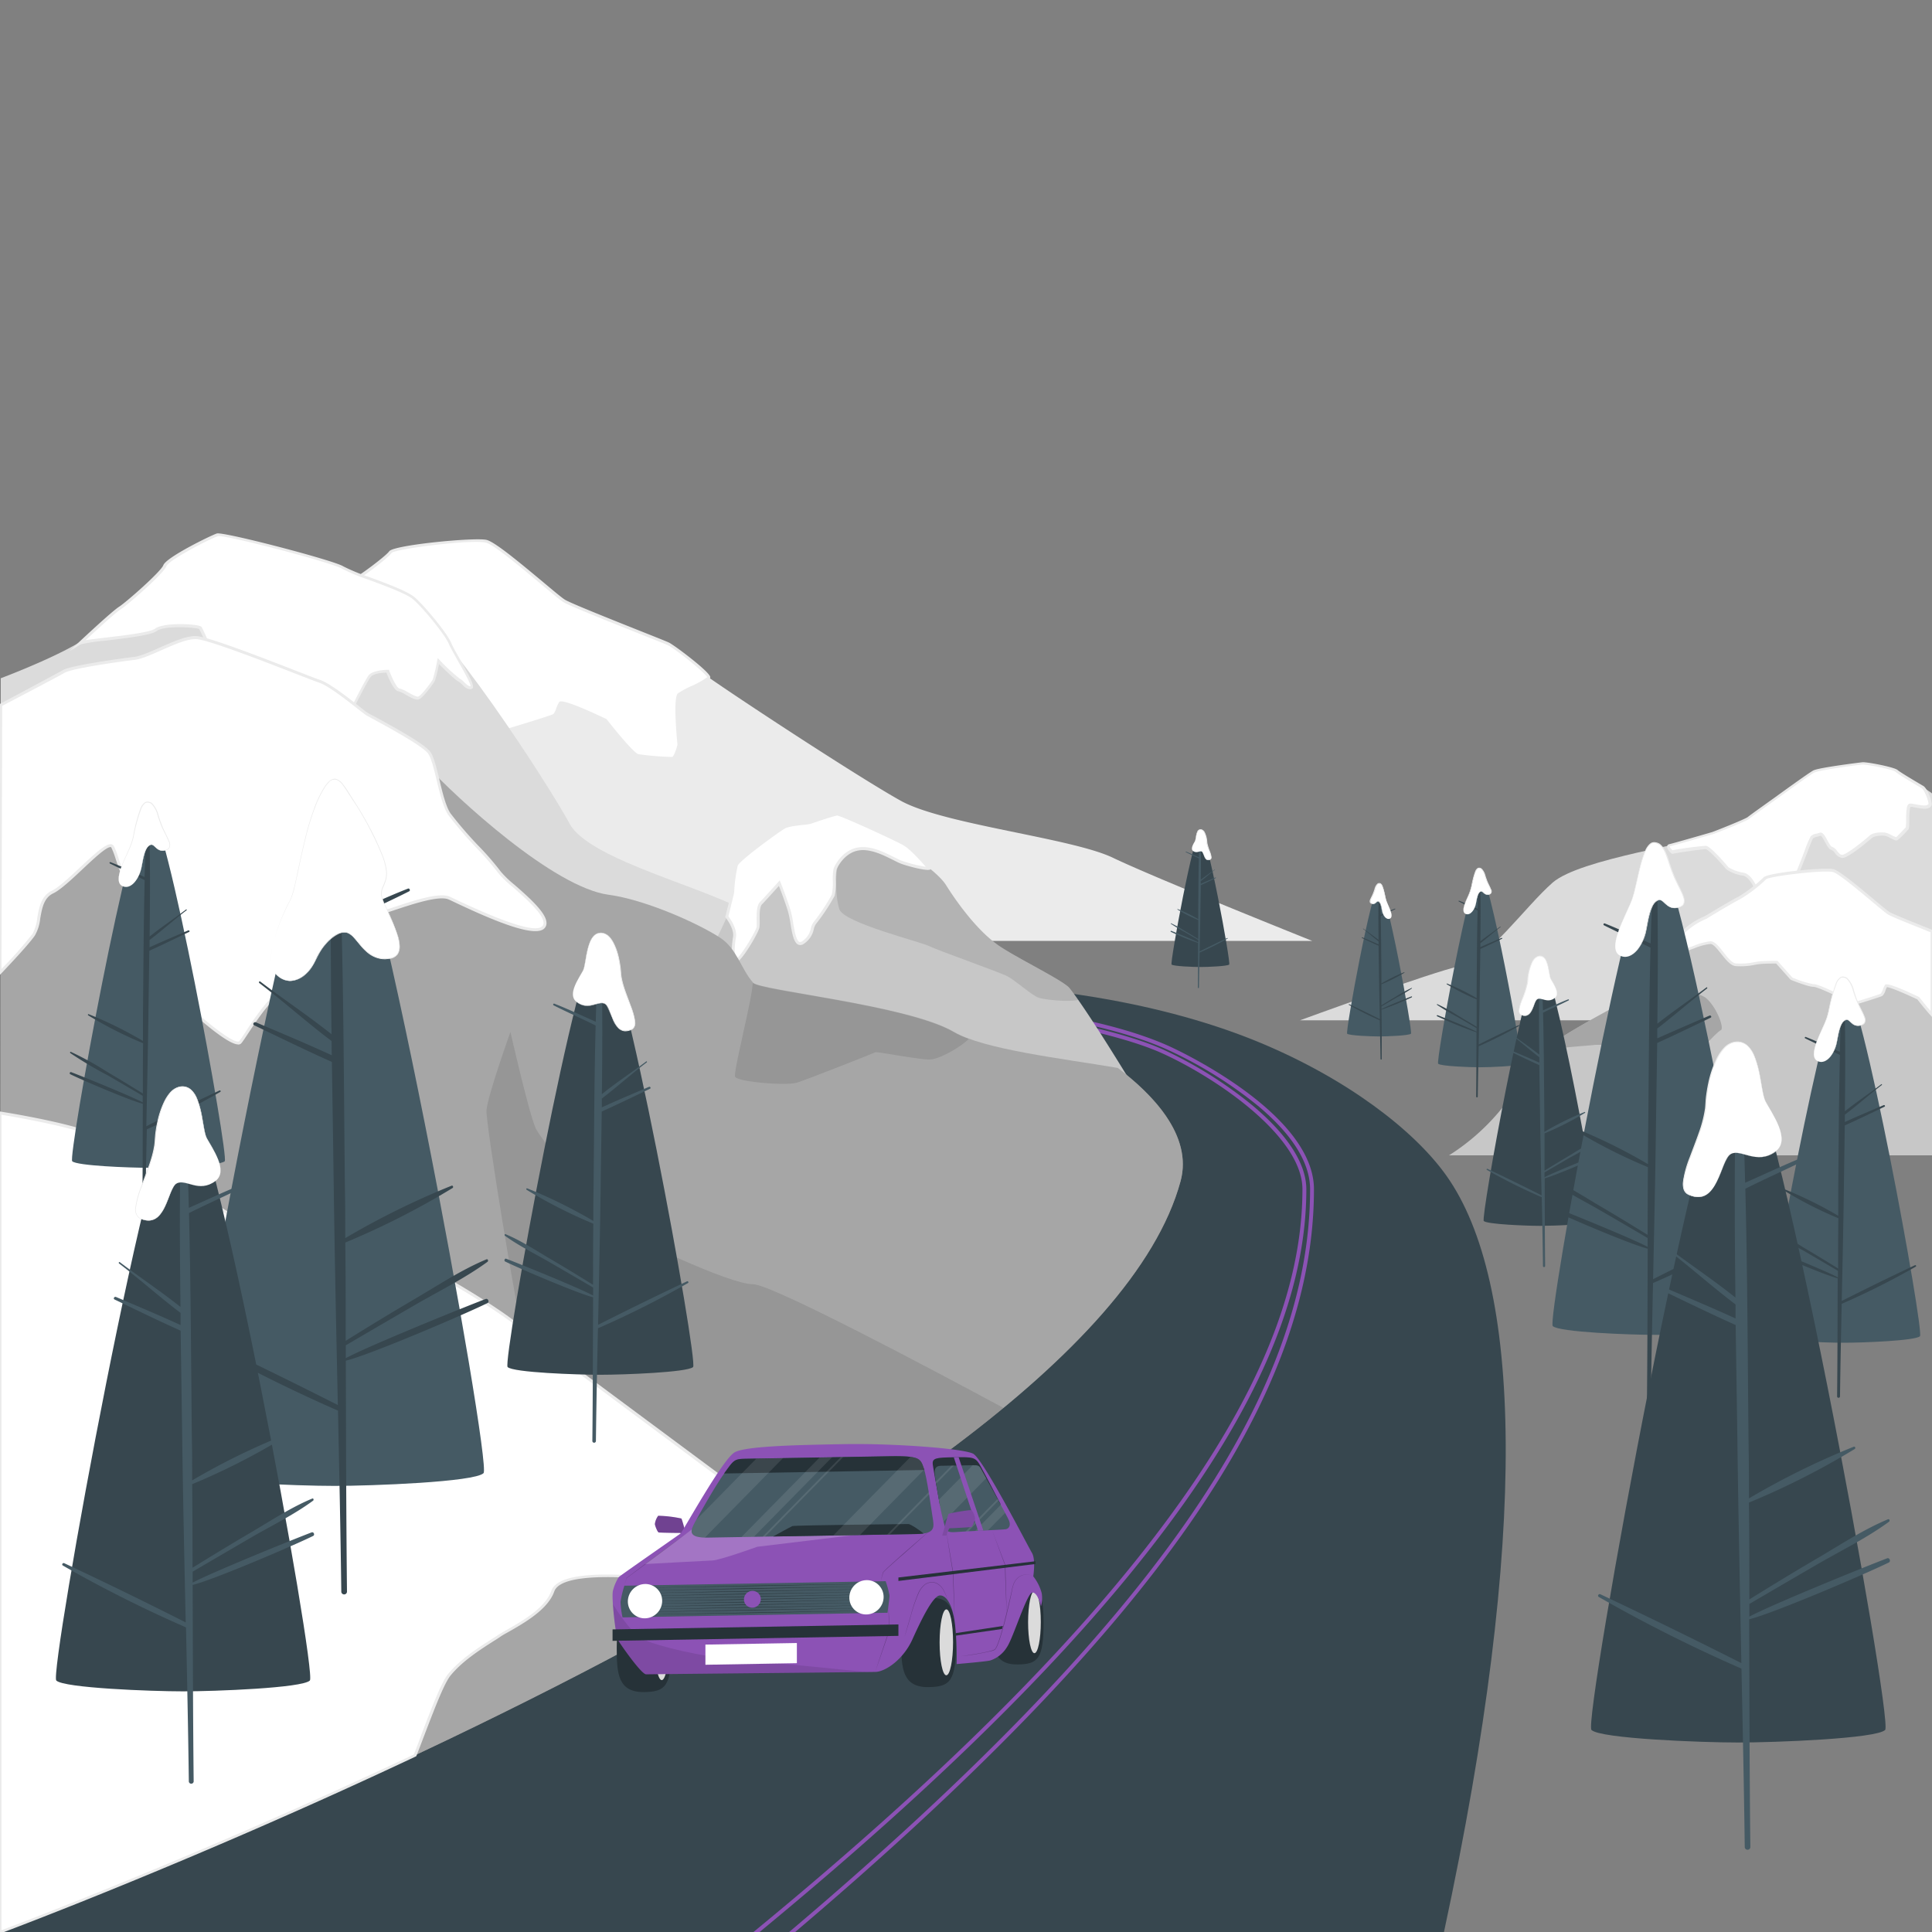 <svg xmlns="http://www.w3.org/2000/svg" viewBox="0 0 500 500"><rect x="0" y="0" width="500" height="500" fill="#808080" stroke="none"/><g id="freepik--Road--inject-147"><path d="M279.05,269.9l-15.71-14.21s32.89,1.69,62.9,14.21c22.23,9.27,39.64,22.48,48.07,34.34C393.8,331.64,396,396.32,373.7,500H0S281.08,395.58,305.52,305.73C310.83,286.24,279.05,269.9,279.05,269.9Z" style="fill:#37474f"></path><path d="M338.08,307.79c0,26.13-11.7,54.55-35.76,86.9C278.81,426.28,244.13,460.83,196.59,500H195c48-39.43,82.89-74.17,106.5-105.91,23.94-32.17,35.57-60.4,35.57-86.3,0-13.69-22.31-28.87-36.37-35.23-7.43-3.35-18.85-6-27.22-7.69L272,263.56c8.5,1.64,21.08,4.47,29.08,8.09a108.34,108.34,0,0,1,23,14.39C333.24,293.67,338.08,301.19,338.08,307.79Z" style="fill:#8C52B5"></path><path d="M340.05,307.79c0,53.92-41.55,113.58-134.26,192.21h-1.55c93.1-78.8,134.81-138.43,134.81-192.21,0-6.75-4.43-13.93-13.16-21.33a109.26,109.26,0,0,0-23.24-14.57c-9-4.2-21.17-7-30.87-8.57l-1.34-1.21c10,1.49,23,4.41,32.63,8.87C306.85,272.74,340.05,288.71,340.05,307.79Z" style="fill:#8C52B5"></path></g><g id="freepik--Mountains--inject-147"><path d="M336.44,264.05H500V205.33s-13.52-10.42-25.94-5.64-18.58,12.43-27,15.48-38.15,7.05-45.24,13.25-16.85,20.1-23.94,21.58S336.44,264.05,336.44,264.05Z" style="fill:#dbdbdb"></path><path d="M482,197.61c-1.4.11-11.3,1.43-12.55,2.08s-8.78,6.15-9.59,6.73-6.56,4.64-7.3,5.27-8.8,3.79-9.3,4-10.25,3-11.17,3.16.64,1.83.79,1.75a86.35,86.35,0,0,1,8.64-1.17c1.08.08,5.47,5.27,5.47,5.27a10,10,0,0,0,4.09,1.55c2.58.41,3.82,5.48,4.65,5.73s7.07-2.24,8.11-3.4,4.61-11.31,5-11.81,1.25-.5,2.16-.83,2,3.41,3,3.66,1.42,2,2.75,2.08,6.57-4.33,7.4-5.08,2.82-.74,3.65-.66,2.66,1.41,3.08,1.16,2.41-2.41,2.66-2.66.08-4.24.33-5.23.34-.84,2.25-.5,2.63.33,3.24-.17-.92-4.26-1.8-4.78-6-3.53-6.76-4.2S483.18,197.52,482,197.61Z" style="fill:#fff"></path><path d="M455.87,232.33a.71.71,0,0,1-.23,0c-.43-.13-.73-.69-1.31-1.84-.77-1.54-1.82-3.64-3.3-3.88a10.22,10.22,0,0,1-4.25-1.62c-2.12-2.49-4.7-5.14-5.28-5.2-1-.07-8,1-8.48,1.15-.19.11-.43-.06-.51-.12s-1.22-1.1-1.06-1.82a.7.7,0,0,1,.57-.53c.94-.2,10.69-3,11.14-3.15.69-.23,8.53-3.34,9.17-3.88s4-2.91,6-4.35l1.32-.94.27-.2c5.36-3.88,8.59-6.15,9.37-6.56,1.37-.72,11.59-2,12.7-2.12s8.24,1.25,9.09,2c.63.57,4.85,3.06,6.24,3.88l.46.27c.85.51,2,3.18,2.12,4.48a1,1,0,0,1-.27.92c-.74.6-1.57.59-3.55.25l-.64-.12a3.43,3.43,0,0,0-1-.12,1.55,1.55,0,0,0-.15.46,19.51,19.51,0,0,0-.16,2.76c0,2.1-.07,2.45-.28,2.65l-.36.38a21.46,21.46,0,0,1-2.37,2.33c-.38.24-.91,0-1.88-.51a5.6,5.6,0,0,0-1.42-.6c-1-.09-2.71,0-3.37.57-.06.06-6,5.25-7.68,5.17a2.76,2.76,0,0,1-1.9-1.28,2.1,2.1,0,0,0-.91-.81c-.62-.16-1.11-1-1.67-2.06-.3-.55-.86-1.57-1.11-1.61a7.75,7.75,0,0,1-.92.27,2.06,2.06,0,0,0-1.07.45c-.15.21-.82,1.95-1.48,3.64-1.63,4.19-2.92,7.46-3.56,8.18C463.11,229.92,457.4,232.33,455.87,232.33Zm-8.58-7.91a10.28,10.28,0,0,0,3.86,1.42c1.85.3,3,2.6,3.85,4.29a6.38,6.38,0,0,0,.87,1.46c.69.14,6.69-2.17,7.7-3.3.6-.67,2.3-5.06,3.42-8a30.41,30.41,0,0,1,1.6-3.84,2.57,2.57,0,0,1,1.47-.7,7,7,0,0,0,.85-.24c.78-.28,1.36.75,2,1.95.35.64.89,1.62,1.19,1.69a2.64,2.64,0,0,1,1.32,1.07c.4.49.78,1,1.36,1h0c1,0,5.43-3.47,7.1-5,1.14-1,3.83-.78,3.94-.76a5.55,5.55,0,0,1,1.69.67,7.26,7.26,0,0,0,1.22.52c.22-.15,1.62-1.63,2.15-2.19l.33-.35a18.13,18.13,0,0,0,.1-2.18,18.89,18.89,0,0,1,.18-2.93c.3-1.21.74-1.13,2-.89l.63.12c1.86.32,2.46.3,2.94-.09.23-.45-1-3.72-1.75-4.17l-.46-.27c-2.64-1.56-5.75-3.43-6.36-4s-7.41-1.91-8.54-1.82l0-.37,0,.37c-1.65.13-11.27,1.45-12.4,2.05-.43.22-2.19,1.36-9.28,6.5l-.27.2-1.33.94c-1.89,1.34-5.4,3.84-5.94,4.31-.83.71-9.08,3.91-9.43,4s-10.27,3-11.21,3.16c0,.17.49.8.75,1a86.22,86.22,0,0,1,8.63-1.15c1.14.09,4.67,4.15,5.73,5.4Z" style="fill:#ebebeb"></path><path d="M339.6,243.5S298.74,227.15,288.05,222s-43.84-8.6-54.93-14.76-45.57-28.79-52.46-33.86c-3.82-2.81-21.63-9-34.59-15.87-10.43-5.5-15.67-12-23.54-12.76-17.67-1.67-49.75,15.4-52.54,18.81a184.13,184.13,0,0,1-14.41,15.49c-2.92,2.8-33.94,19.56-40.45,32C3.66,233.1,0,243.5,0,243.5Z" style="fill:#ebebeb"></path><path d="M79.54,157a28.09,28.09,0,0,0-10.35,7.62c-1.57,1.85-.77,4.54,1.72,4.37s7.73-2.84,10.39-2.85,5.92,7.71,9.16,8a31.2,31.2,0,0,0,8.14-.67c1.83-.25,6.74-.26,6.74-.26l5.33,6s6.41,2.57,8,2.48,8.65,3.48,8.65,3.48l4.41,3.65s11.13-3.35,11.72-3.76,1-2.33,1.57-3.16,11.73,4.46,11.73,4.46,6.83,8.8,8.41,9.13a73.71,73.71,0,0,0,8.82.74c.91-.09,1.74-3.58,1.74-3.58s-1.19-12,0-13,7.71-3.59,7.76-4.46-8.53-7.76-10.52-8.67S148.4,157,146.07,155.54s-16.93-14.63-20.21-15.46S102,141.54,101,142.87s-8,6.58-9.38,7.16S79.54,157,79.54,157Z" style="fill:#fff"></path><path d="M173.68,196.66a79.25,79.25,0,0,1-8.6-.75c-1.61-.33-7.31-7.56-8.58-9.2-4.88-2.31-10.32-4.58-11.23-4.48a8.9,8.9,0,0,0-.61,1.36,4.13,4.13,0,0,1-1,1.82c-.6.43-10,3.26-11.82,3.82l-.19.06-4.57-3.78c-2.74-1.37-7.3-3.46-8.39-3.39-1.6.09-7.49-2.24-8.15-2.51l-.14-.1-5.22-5.85c-.87,0-4.92,0-6.51.26l-1.27.2a25.24,25.24,0,0,1-7,.48c-1.82-.19-3.53-2.36-5.18-4.46-1.39-1.76-2.83-3.58-3.94-3.58h0A20.58,20.58,0,0,0,75.77,168a21.74,21.74,0,0,1-4.83,1.36A2.6,2.6,0,0,1,68.3,168a3.32,3.32,0,0,1,.6-3.61,28.68,28.68,0,0,1,10.47-7.72c.74-.44,10.75-6.43,12.15-7s8.36-5.78,9.21-7c1.12-1.64,22.32-3.67,25.22-2.94,2.23.56,9,6.25,14.5,10.82,2.7,2.26,5,4.21,5.81,4.68,1.54.93,12.41,5.26,19.61,8.13,3.65,1.45,6.54,2.6,7.2,2.91,1.38.63,10.81,7.73,10.75,9,0,.63-1.12,1.25-4.58,2.94a24.29,24.29,0,0,0-3.31,1.78c-.63.57-.41,7,.15,12.65v.06l0,.06c-.27,1.13-1,3.77-2.07,3.87Zm-28.44-15.14c.94,0,3.61.73,11.66,4.55l.14.11c2.61,3.36,7.14,8.78,8.19,9a73.1,73.1,0,0,0,8.7.72c.3,0,1-1.44,1.4-3.23-.29-2.92-1.1-12.19.11-13.23a23.18,23.18,0,0,1,3.47-1.88,22.55,22.55,0,0,0,4.14-2.31c-.58-1.14-8.33-7.42-10.29-8.31-.65-.3-3.53-1.44-7.17-2.89-7.65-3.05-18.13-7.22-19.72-8.19-.83-.5-3.07-2.37-5.9-4.74-5.13-4.29-12.14-10.16-14.21-10.68-3.67-.92-23.44,1.61-24.41,2.65-.95,1.38-8,6.65-9.54,7.29-1.37.57-12,6.92-12.08,7l-.06,0c-5.39,2.06-9.44,6.62-10.2,7.51a2.64,2.64,0,0,0-.5,2.79,1.87,1.87,0,0,0,1.92,1,21.4,21.4,0,0,0,4.63-1.32,20.88,20.88,0,0,1,5.78-1.52h0c1.48,0,3,1.88,4.52,3.87s3.17,4,4.68,4.17a25.13,25.13,0,0,0,6.76-.46q.72-.13,1.29-.21c1.84-.26,6.59-.27,6.79-.27h.17l5.38,6c1.82.73,6.54,2.51,7.74,2.42,1.67-.07,8.11,3.15,8.85,3.51l4.32,3.57c4.24-1.27,10.93-3.34,11.42-3.65a4.62,4.62,0,0,0,.74-1.49,8.33,8.33,0,0,1,.74-1.58C144.76,181.65,144.85,181.52,145.24,181.52Z" style="fill:#ebebeb"></path><path d="M500,243v56H375A56,56,0,0,0,395.55,276c3.06-6.32,25.77-16.65,27.85-18.65,4.64-4.46,9.25-12.78,11.24-15.21a5.17,5.17,0,0,1,.95-.82.1.1,0,0,1,.06-.05c5-3.64,25-13.62,36.42-12.54,5.61.53,9.35,5.18,16.77,9.09C492.31,239.6,496.27,241.37,500,243Z" style="fill:#c7c7c7"></path><path d="M500,241v21.61c-1.69-1.88-3.55-4.28-3.55-4.28s-7.94-3.78-8.36-3.19-.71,2-1.12,2.25-8.35,2.69-8.35,2.69l-3.14-2.61s-5-2.53-6.16-2.47-5.69-1.77-5.69-1.77l-3.8-4.26s-3.5,0-4.8.19a22.24,22.24,0,0,1-5.8.48c-2.31-.24-4.63-5.73-6.53-5.73s-5.62,1.91-7.4,2-2.35-1.8-1.23-3.11a20.38,20.38,0,0,1,1.52-1.58.1.1,0,0,1,.06-.05,18.37,18.37,0,0,1,5.79-3.8s7.64-4.58,8.64-5a37,37,0,0,0,6.69-5.11c.65-.95,15.33-2.57,17.68-2s12.73,10,14.39,11C489.76,236.91,495.16,239.09,500,241Z" style="fill:#fff"></path><path d="M500.38,263.6l-.66-.72c-1.52-1.69-3.19-3.82-3.51-4.23-3.34-1.59-7.09-3.16-7.87-3.18a5,5,0,0,0-.39.89,3.17,3.17,0,0,1-.76,1.35c-.42.3-6.06,2-8.46,2.75l-.19.05-3.3-2.74c-1.84-.91-5.18-2.39-5.9-2.38h-.07c-1.26,0-5.31-1.61-5.78-1.8l-.14-.09-3.69-4.14c-.71,0-3.48,0-4.58.19-.26,0-.56.09-.9.14a18.15,18.15,0,0,1-5,.34c-1.34-.14-2.57-1.7-3.77-3.21-1-1.24-2-2.52-2.72-2.52a14.59,14.59,0,0,0-3.9,1,15.77,15.77,0,0,1-3.47,1,2,2,0,0,1-2-1,2.46,2.46,0,0,1,.45-2.69,20.61,20.61,0,0,1,1.49-1.56l0-.08.11-.05a18.48,18.48,0,0,1,5.88-3.84c.25-.16,7.61-4.57,8.63-5a37.25,37.25,0,0,0,6.52-5c.82-1.19,15.8-2.7,18.08-2.14,1.49.38,5.57,3.72,10.34,7.72,1.93,1.62,3.6,3,4.15,3.34.91.55,6.41,2.77,11.11,4.65l.24.09Zm-12.13-8.86c.74,0,2.69.57,8.36,3.27l.14.11s1.42,1.83,2.87,3.51V241.27c-4.94-2-10.05-4-11-4.6-.6-.37-2.2-1.71-4.24-3.42-3.42-2.86-8.6-7.2-10-7.56-2.51-.62-16.43,1.09-17.3,1.86a36.18,36.18,0,0,1-6.84,5.22c-.77.32-6,3.39-8.59,5a17.94,17.94,0,0,0-5.72,3.75l-.08.06a18.26,18.26,0,0,0-1.47,1.54A1.72,1.72,0,0,0,434,245a1.19,1.19,0,0,0,1.26.63,15.3,15.3,0,0,0,3.28-.94,15.24,15.24,0,0,1,4.15-1.09c1.11,0,2.18,1.36,3.31,2.8s2.23,2.83,3.26,2.93a17.29,17.29,0,0,0,4.79-.33l.92-.15c1.31-.18,4.71-.19,4.85-.19H460l3.85,4.32a26.89,26.89,0,0,0,5.4,1.71h.1c1.23,0,5.45,2.09,6.3,2.51l3.05,2.53c3-.9,7.66-2.35,8.06-2.58a4.3,4.3,0,0,0,.49-1,6.17,6.17,0,0,1,.53-1.15C487.84,254.86,487.92,254.74,488.25,254.74Z" style="fill:#ebebeb"></path><path d="M445.35,266.61c-1,.5-4.32,4.16-6,6s-11,.65-12.42,0-11.36-2.51-14.35-2.17c-2.68.3-10.53.67-13.7,1.76,7.25-6,22.8-13.26,24.5-14.9a33.53,33.53,0,0,0,3.13-3.54,25.3,25.3,0,0,1,3.69,1.94c1.66,1.23,8.65.44,11.31,2.6S446.35,266.11,445.35,266.61Z" style="fill:#a6a6a6"></path><path d="M232.42,264.05c-2.63-2.36-28.33-20.53-37.78-27.18s-42-14-47.21-23.68-33.05-52.95-43.92-58.36S62.45,142.51,54.58,143,30.45,157.67,25.2,162.92.2,175.53.2,175.53v88.52H232.42" style="fill:#dbdbdb"></path><path d="M20.76,166.43c1-.7,17.4-1.74,19.56-3.4s11-1,11.47-.5S57.94,176,57.94,176s5.82,1.73,7,2.52,8,4.13,8,4.13,7.15,12.64,9.14,13.64,8.48-11.65,8.48-11.65,4.16-8.31,5.16-9.64,4.65-1.29,4.65-1.29,1.77,4.68,2.88,4.81,4.09,2.46,5.09,2.13,3.66-4,4-4.65a50,50,0,0,0,1.16-4.89s4.49,4.57,5.32,4.89,2,2.29,3.16,2-4.65-9.29-5.49-11.45-6.48-9.15-9.31-11.64-16.28-6.49-18.44-8-30.76-9-32.42-8.48-12.93,6.16-13.62,8-9.82,9.81-11.65,11S20.76,166.43,20.76,166.43Z" style="fill:#fff"></path><path d="M82.24,196.7a.76.76,0,0,1-.36-.08c-2-1-8.28-12-9.24-13.69-.9-.44-6.82-3.34-7.93-4.1a48.24,48.24,0,0,0-6.88-2.47l-.17-.05-.07-.16c-2.13-4.89-5.66-12.86-6.08-13.37-.69-.39-9-1-11,.55-1.3,1-6.53,1.68-13.23,2.47a49.61,49.61,0,0,0-6.34.94l-3.05,1.84,2.58-2.42c.34-.32,8.46-7.93,10.3-9.1,2-1.29,10.89-9.14,11.5-10.79.79-2.1,12.54-7.81,13.86-8.21,1.74-.5,30.5,7,32.75,8.53a50.42,50.42,0,0,0,6.74,2.77c4.69,1.74,10,3.72,11.73,5.24,2.74,2.41,8.54,9.51,9.42,11.78.28.73,1.2,2.36,2.17,4.08,2.67,4.71,3.74,6.8,3.43,7.54a.53.53,0,0,1-.38.33c-.94.26-1.8-.57-2.48-1.24a3.9,3.9,0,0,0-.9-.74c-.74-.29-3.66-3.17-5-4.48a35.94,35.94,0,0,1-1.06,4.3c-.3.62-3,4.44-4.2,4.84-.69.22-1.74-.32-3.26-1.17a8.08,8.08,0,0,0-2-.94c-1.16-.14-2.56-3.46-3.09-4.82-1.11,0-3.43.25-4.09,1.14-1,1.29-5.08,9.51-5.12,9.59C89.38,187.7,84.57,196.7,82.24,196.7Zm-24-21c1,.3,5.83,1.77,6.93,2.52s7.86,4.06,7.93,4.1l.11.05,0,.1c2.85,5,7.6,12.8,9,13.49,1,.5,4.93-5.54,8-11.48.17-.34,4.18-8.36,5.19-9.7s4.55-1.44,5-1.44h.25l.09.24c.92,2.43,2.09,4.53,2.57,4.58a8,8,0,0,1,2.27,1c.9.5,2.25,1.26,2.66,1.11.82-.27,3.45-3.79,3.77-4.45a42.14,42.14,0,0,0,1.13-4.81l.14-.7.5.51a45.7,45.7,0,0,0,5.19,4.81,4.23,4.23,0,0,1,1.15.91c.54.52,1.16,1.1,1.65,1.07,0-.87-2.12-4.56-3.39-6.8-1-1.82-1.92-3.39-2.23-4.18-.78-2.05-6.29-8.92-9.2-11.49-1.62-1.43-7.1-3.46-11.5-5.09a50.55,50.55,0,0,1-6.91-2.86c-2.12-1.47-30.31-8.86-32.1-8.43-2.06.62-12.79,6.2-13.38,7.76-.75,2-10.1,10.07-11.8,11.16-1.4.88-6.82,5.88-9.13,8,1-.17,2.68-.37,5.15-.66,4.91-.58,11.63-1.38,12.86-2.33,2.21-1.69,11.17-1.26,12-.47C52.56,162.76,56.8,172.46,58.21,175.69Z" style="fill:#ebebeb"></path><path d="M292.44,279.68s-11.36-18.69-15.69-24c-1.58-1.93-13.52-7.73-18.12-10.86-5.87-4-11.38-11.9-13.75-15.7-3.75-6-22.7-16.49-28-17s-24.61,11.07-25.94,17.39-12,28.26-20.29,34.91A91.48,91.48,0,0,0,156,279.68Z" style="fill:#c7c7c7"></path><path d="M279.05,258.78c-2.7.62-8.69-.07-10.17-.54-1.77-.55-6-4.43-8.09-5.54s-18.18-6.76-20.38-7.87-22.07-6-23.19-9.53-1.1-10.31,0-12.3l.64-10.73c6.36,1.52,23.48,11.21,27,16.86,2.37,3.8,7.88,11.71,13.75,15.7,4.6,3.13,16.54,8.93,18.12,10.86C277.39,256.47,278.17,257.53,279.05,258.78Z" style="opacity:0.1"></path><path d="M189.63,231.2c.11-.89.44-5.77,1-7.32s10.77-8.87,12.25-9.75,6.15-1,7-1.33,5.88-2,6.77-2.11,14.74,6.32,17.18,7.65,6.07,5.87,6.62,6.32S235.3,224,233,223s-6.76-3.88-10.64-3.32-5.88,4.32-6.21,5.32,0,5.43-.44,6.65a50.44,50.44,0,0,1-4.77,7.2c-.89,1-.55,3.55-3.1,5.1s-2.55-5.1-3.55-8.31-2.55-7.09-2.55-7.09-3.66,4.1-4.77,5.21-.55,5-.77,6.2-4,7.54-5.32,8.43-1.22-3.33-.78-5.77-2-5.36-2-5.36Z" style="fill:#fff"></path><path d="M190.51,248.87a.74.74,0,0,1-.41-.12c-1.11-.73-.65-4.83-.4-6.2.41-2.24-1.87-5-1.9-5.06l-.12-.15,1.58-6.21c0-.2.05-.55.1-1a38.35,38.35,0,0,1,.91-6.38c.63-1.75,11.19-9.22,12.42-9.95,1-.6,3.26-.85,5.06-1.06a13.28,13.28,0,0,0,2-.3c.77-.28,5.89-2,6.85-2.12,1.14-.14,15.69,6.75,17.41,7.69,1.87,1,4.41,3.86,5.78,5.39.42.47.78.88.9,1l.25.21-.13.34c-.45.74-6.78-1-8-1.58-.49-.21-1.07-.5-1.72-.83-2.43-1.22-5.76-2.89-8.72-2.47-3.67.52-5.59,4.13-5.9,5.07a14.62,14.62,0,0,0-.16,2.82,16.08,16.08,0,0,1-.29,3.84,50.68,50.68,0,0,1-4.84,7.32,3.9,3.9,0,0,0-.57,1.35,6,6,0,0,1-2.62,3.82,1.47,1.47,0,0,1-1.41.18c-1.18-.54-1.58-2.91-2-5.42a26.11,26.11,0,0,0-.68-3.28c-.76-2.44-1.85-5.31-2.32-6.5-1,1.1-3.48,3.88-4.37,4.77-.65.65-.63,2.69-.61,4.17a12.19,12.19,0,0,1-.06,1.84c-.24,1.31-4,7.7-5.48,8.67A1,1,0,0,1,190.51,248.87Zm-2-11.71c.51.65,2.36,3.24,1.94,5.52-.49,2.71-.3,5.27.08,5.44a.27.27,0,0,0,.12-.05c1.27-.85,5-7.13,5.16-8.18a11.81,11.81,0,0,0,0-1.7c0-1.71,0-3.84.83-4.71,1.09-1.09,4.71-5.15,4.75-5.19l.4-.46.23.57s1.57,3.93,2.56,7.12a28.15,28.15,0,0,1,.7,3.38c.34,2,.77,4.48,1.58,4.86.07,0,.28.12.71-.14a5.19,5.19,0,0,0,2.29-3.39,4.24,4.24,0,0,1,.73-1.63,49.33,49.33,0,0,0,4.69-7.09,15.75,15.75,0,0,0,.25-3.58,14.18,14.18,0,0,1,.19-3.06c.43-1.27,2.53-5,6.51-5.57,3.19-.46,6.65,1.27,9.17,2.54.63.32,1.2.6,1.68.81a34.39,34.39,0,0,0,6.52,1.67l-.38-.42c-1.34-1.49-3.82-4.27-5.58-5.23-2.88-1.57-16-7.56-17-7.61-.78.1-5.63,1.7-6.66,2.09a12.06,12.06,0,0,1-2.21.34c-1.63.18-3.88.43-4.76,1-1.9,1.13-11.63,8.25-12.09,9.56a38.2,38.2,0,0,0-.88,6.18c0,.49-.08.86-.1,1.05v0Z" style="fill:#ebebeb"></path><path d="M305.52,305.73C281.08,395.58,0,500,0,500L.2,182.45S35.33,167,56,171s45.22,17.23,53.87,26.57,33.51,32.13,47.68,34c9.29,1.24,22.92,7.27,28.8,11.1,4.4,2.87,5.4,8.08,8.55,11.64,1.83,2.07,40.11,5.77,52,12.75,7.72,4.52,27.73,6.85,42.4,9.32C298,283,308.78,293.76,305.52,305.73Z" style="fill:#a6a6a6"></path><path d="M.2,182.45s14.29-7.6,16.29-8.74,14.18-2.91,18.17-3.36,12-5.66,16.19-5.38,28.6,10.2,31.92,11.34,11.09,7.78,12.2,8.44,14.36,7.49,16.15,10.07,2.81,12.32,5.19,15.87,11.69,12.86,13,15.07,14.23,11.09,11.33,14.19-21.41-6.2-24.35-7.53-11.4,1.81-15.82,3.23S91.86,246.18,89,248.5a49.24,49.24,0,0,1-14.41,7.19c-4.84,1.33-10.76,12.13-12.37,14s-13.35-8.66-17.12-12.58-1.22-24.23-6.76-23.85-7.87-11.95-9.2-14.17-11.3,9.76-15.52,11.75S10.72,239.07,8.73,242,0,251.7,0,251.7Z" style="fill:#fff"></path><path d="M61.63,270.3c-3.31,0-14.18-10.16-16.82-12.91-1.74-1.81-2.17-6.63-2.63-11.73-.54-6-1.11-12.19-3.83-12-4.48.32-6.85-6.7-8.41-11.34a20.9,20.9,0,0,0-1.14-3,.15.15,0,0,0-.13-.09c-1.09-.15-4.54,3.12-7.34,5.75s-5.71,5.35-7.57,6.23c-2.42,1.15-2.88,3.85-3.34,6.45A11.19,11.19,0,0,1,9,242.16C7,245,.54,251.68.27,252l-.65.65.21-70.4.19-.1c.15-.08,14.31-7.61,16.28-8.74,2.15-1.23,15.05-3,18.32-3.4,1.7-.19,4.18-1.29,6.8-2.45,3.44-1.52,7-3.11,9.45-2.94,3.19.21,17.5,5.76,26,9.08,2.87,1.11,5.14,2,6,2.28,2.49.84,7.29,4.62,10.15,6.87,1,.81,1.84,1.44,2.12,1.61s.72.4,1.48.81c6.17,3.33,13.42,7.4,14.79,9.36.88,1.26,1.57,4.09,2.29,7.08.78,3.27,1.67,7,2.9,8.8a103.8,103.8,0,0,0,7.32,8.49,71.45,71.45,0,0,1,5.71,6.6,26.32,26.32,0,0,0,3.53,3.39c3.63,3.18,8.14,7.13,8.27,9.77a1.92,1.92,0,0,1-.52,1.48c-2.47,2.63-13.76-2.24-23.33-6.77-.63-.31-1.13-.54-1.45-.68-2.43-1.1-9.2,1.15-13.67,2.63l-1.87.62c-2.63.84-5.24,4.61-7.54,7.93a25.38,25.38,0,0,1-3.86,4.85,49.14,49.14,0,0,1-14.54,7.26c-3.58,1-7.85,7.47-10.41,11.34-.77,1.17-1.39,2.1-1.77,2.56a1.09,1.09,0,0,1-.82.35ZM38.49,232.9c3.3,0,3.85,6.17,4.44,12.69.42,4.75.86,9.66,2.42,11.28,4.21,4.38,13.78,12.68,16.27,12.68h0a.33.33,0,0,0,.27-.09c.35-.42,1-1.33,1.72-2.49,2.61-4,7-10.58,10.83-11.64a49.3,49.3,0,0,0,14.27-7.12,26.42,26.42,0,0,0,3.72-4.69c2.37-3.43,5.05-7.31,7.92-8.23.56-.18,1.19-.38,1.86-.61,4.86-1.61,11.52-3.83,14.22-2.61l1.46.69c13.31,6.31,20.87,8.64,22.46,6.94a1.18,1.18,0,0,0,.32-.93c-.11-2.32-4.68-6.32-8-9.25A24.27,24.27,0,0,1,129,226a73.66,73.66,0,0,0-5.62-6.48A103.45,103.45,0,0,1,116,210.9c-1.31-2-2.17-5.55-3-9-.71-2.92-1.37-5.68-2.17-6.83-1.44-2.06-11-7.2-14.54-9.13-.78-.42-1.32-.71-1.51-.83s-1.1-.81-2.19-1.66c-2.83-2.22-7.57-5.95-9.93-6.75-.86-.29-3.13-1.17-6-2.29-8.5-3.3-22.74-8.83-25.82-9-2.27-.14-5.74,1.39-9.09,2.87-2.68,1.19-5.21,2.31-7,2.51-4.22.48-16.15,2.22-18,3.31S2.31,181.75.57,182.68l-.19,68.1a111.89,111.89,0,0,0,8-9.05,11,11,0,0,0,1.27-4.2c.46-2.67,1-5.69,3.75-7,1.76-.83,4.61-3.51,7.38-6.1,4.06-3.82,6.64-6.11,8-5.94a.9.9,0,0,1,.67.44,19.8,19.8,0,0,1,1.22,3.16c1.39,4.15,3.75,11.1,7.64,10.83Z" style="fill:#ebebeb"></path><path d="M259.7,364.37c-14.55,12-31.59,23.83-49.86,35.18-7.15-4.45-73.62-53.32-74.67-55.44s-9.46-53.06-9.26-56.71,6.19-20.31,6.19-20.31,5,22,6.65,25.15S157,316,160,318s28.73,14.4,34.83,14.35C199.64,332.3,242,354.82,259.7,364.37Z" style="opacity:0.1"></path><path d="M250.67,268.84c-1,1.39-7.28,5.36-10.15,5.36s-13.65-2.1-14-1.88-17.51,7-20.28,7.87-15.52-.22-16-1.55,4.55-20.62,4.56-24.28c1.83,2.07,40.11,5.77,52,12.75A23.76,23.76,0,0,0,250.67,268.84Z" style="opacity:0.1"></path><path d="M209.84,399.55c-5.57,3.47-11.27,6.89-17,10.26-11.12,1-19.13-1-23.91-1.42s-23.82-2.28-25.82,3.38-11,9.64-14,11.63-9,5.33-12.8,10c-2.14,2.61-5.59,12.42-8.91,20.89C48.74,481.89,0,500,0,500V288.06l.13,0c1.58.25,17.28,2.79,24.23,5.66a159.89,159.89,0,0,1,20.91,10.95c2.29,1.66,21,15.29,29.3,17.29s21,0,28.27,2.66,28.26,15.3,32.33,19.47Z" style="fill:#fff"></path><path d="M-.38,500.54v-213l.48.13c1.84.29,17.4,2.8,24.4,5.69a160.61,160.61,0,0,1,21,11l.14.1c6.29,4.56,21.72,15.37,29,17.13,3.79.9,8.58,1,13.22,1.05,5.45.08,11.08.16,15.09,1.62,7.37,2.68,28.3,15.29,32.47,19.56l75.07,55.73-.47.29c-5.27,3.28-11,6.74-17,10.26l-.16.05a78.7,78.7,0,0,1-19.69-.87c-1.64-.24-3.07-.45-4.28-.55l-.84-.07c-15.12-1.25-23.4-.18-24.6,3.2-1.63,4.65-7.7,8.11-11.71,10.4-1,.55-1.8,1-2.39,1.42s-1.13.73-1.8,1.16c-3.11,2-7.8,4.95-10.92,8.75-1.65,2-4.13,8.5-6.76,15.36-.69,1.81-1.39,3.65-2.09,5.43l-.06.13-.13.07C49.56,481.92.62,500.17.13,500.35Zm.76-212v211c5.34-2,52-19.69,106.72-45.47.68-1.73,1.37-3.51,2-5.28,2.65-6.92,5.15-13.46,6.88-15.57,3.2-3.89,8-6.91,11.1-8.9.66-.43,1.27-.81,1.78-1.15s1.46-.89,2.44-1.45c3.92-2.23,9.83-5.61,11.38-10,1.78-5.05,15.33-4.53,25.36-3.69l.84.07c1.24.09,2.67.3,4.33.54a77.59,77.59,0,0,0,19.43.88c5.83-3.4,11.38-6.74,16.49-9.92L135,344.41c-4.06-4.15-25.12-16.83-32.24-19.42-3.88-1.41-9.45-1.49-14.84-1.57-4.68-.08-9.52-.15-13.39-1.08-7.43-1.78-23-12.66-29.29-17.25l-.14-.1a160.42,160.42,0,0,0-20.83-10.9C17.61,291.36,2.76,288.89.38,288.5Z" style="fill:#ebebeb"></path></g><g id="freepik--trees-1--inject-147"><path d="M372.19,275.29c.64.64,8.06.92,10.76.92s10.11-.28,10.75-.92-8.35-49.94-10.75-49.94S371.56,274.65,372.19,275.29Z" style="fill:#455a64"></path><path d="M372.05,262.73c1.83.7,8.62,3.46,10.08,4.27,0-.31,0-.62,0-.93q-2.46-1.44-4.93-2.87a58.52,58.52,0,0,1-5.29-3.15c-.09-.06,0-.23.07-.18a43.58,43.58,0,0,1,5.18,2.86c1.67,1,3.32,2,5,3,0-2.37,0-4.73,0-7.09a56.81,56.81,0,0,1-7.74-3.93c-.08-.05,0-.21.07-.17a56.84,56.84,0,0,1,7.67,3.78c0-1.23,0-2.46,0-3.68.07-6.33.08-12.66.24-19-1.61-.81-3.27-1.53-4.88-2.35-.1-.05,0-.23.08-.19,1.64.64,3.21,1.39,4.81,2.1.09-3.27.21-6.53.41-9.79a.09.09,0,0,1,.17,0c.23,6.06.21,12.13.13,18.19,1.67-1.33,3.45-2.51,5.14-3.8.07,0,.13.06.07.11-1.78,1.35-3.44,2.85-5.21,4.2,0,.34,0,.68,0,1,1.81-.82,3.64-1.59,5.47-2.38.15-.06.27.15.13.22-1.86.89-3.72,1.8-5.6,2.64-.05,3-.1,6-.14,9-.07,5.24-.18,10.49-.29,15.73q5.12-2.6,10.31-5c.13-.06.25.13.12.2a110.71,110.71,0,0,1-10.44,5.25c-.09,4.35-.18,8.71-.24,13.07a.21.21,0,0,1-.41,0c.06-5.56.07-11.12.08-16.68A100,100,0,0,1,371.92,263C371.75,263,371.87,262.66,372.05,262.73Z" style="fill:#37474f"></path><path d="M379.32,236.53c1.22.49,2.38-1.12,2.67-2.8s.54-2.69,1.18-3,.87,1.07,2.15.75.41-1.42-.36-3.1-.9-3.7-2.18-3.7-1.68,4.29-2.29,6S377.72,235.87,379.32,236.53Z" style="fill:#fff"></path><path d="M379.32,236.53a1.51,1.51,0,0,0,1.7-.64,4.54,4.54,0,0,0,.84-1.74c.15-.63.22-1.29.38-1.93a5.43,5.43,0,0,1,.33-.93,1.24,1.24,0,0,1,.73-.69c.41,0,.6.34.86.51a1.12,1.12,0,0,0,.84.31,1,1,0,0,0,.8-.34,1,1,0,0,0-.07-.87c-.24-.59-.57-1.16-.85-1.76a18.65,18.65,0,0,1-.69-1.84,3.57,3.57,0,0,0-.86-1.66.76.76,0,0,0-.8-.1,1.56,1.56,0,0,0-.55.72,22.3,22.3,0,0,0-1.07,3.74A17.65,17.65,0,0,1,379.5,233a10.9,10.9,0,0,0-.66,1.84,2.64,2.64,0,0,0-.06,1A.92.92,0,0,0,379.32,236.53Zm0,0a1,1,0,0,1-.56-.75,2.69,2.69,0,0,1,.05-1,11.32,11.32,0,0,1,.63-1.86,17.24,17.24,0,0,0,1.35-3.65,22,22,0,0,1,1-3.8,1.77,1.77,0,0,1,.62-.82,1,1,0,0,1,1,.11,3.67,3.67,0,0,1,1,1.75,18.89,18.89,0,0,0,.65,1.83c.27.6.59,1.16.83,1.79a.91.91,0,0,1-.9,1.43,1.35,1.35,0,0,1-.94-.36c-.26-.2-.47-.52-.75-.5-.59.2-.82.94-1,1.53s-.25,1.27-.41,1.91a4.5,4.5,0,0,1-.87,1.75A1.53,1.53,0,0,1,379.32,236.53Z" style="fill:#ebebeb"></path><path d="M413.25,316c-.87.87-11,1.25-14.64,1.25S384.84,316.84,384,316s11.37-68,14.64-68S414.11,315.1,413.25,316Z" style="fill:#37474f"></path><path d="M413.45,298.87c-2.49.95-11.74,4.71-13.73,5.81,0-.42,0-.84,0-1.26l6.7-3.91a79.31,79.31,0,0,0,7.22-4.29c.11-.08.05-.3-.1-.24a59.92,59.92,0,0,0-7.06,3.9c-2.27,1.33-4.52,2.7-6.76,4.09q0-4.83,0-9.65A77.18,77.18,0,0,0,410.2,288c.12-.06,0-.28-.09-.22a76,76,0,0,0-10.44,5.15c0-1.68,0-3.35,0-5-.09-8.61-.11-17.23-.33-25.85,2.19-1.1,4.45-2.08,6.64-3.19.14-.07,0-.32-.11-.26-2.22.86-4.36,1.89-6.55,2.85-.11-4.44-.28-8.88-.55-13.32a.12.12,0,0,0-.23,0c-.31,8.25-.28,16.51-.18,24.76-2.27-1.81-4.69-3.41-7-5.17-.09-.07-.18.09-.09.15,2.42,1.84,4.68,3.88,7.1,5.71,0,.47,0,.93,0,1.4-2.47-1.13-5-2.17-7.45-3.24-.2-.08-.37.2-.17.29,2.53,1.22,5.06,2.45,7.62,3.6q.09,6.13.19,12.27c.09,7.14.25,14.28.4,21.42q-7-3.53-14-6.86c-.18-.08-.34.17-.16.27A147.37,147.37,0,0,0,399,309.84c.13,5.93.25,11.86.32,17.8a.28.28,0,0,0,.56,0c-.08-7.57-.09-15.14-.11-22.7,2.45-.61,11.7-4.57,13.9-5.66C413.85,299.17,413.69,298.78,413.45,298.87Z" style="fill:#455a64"></path><path d="M402.35,258.3c-1.92,1.45-3.43-.3-4.49.29s-1.22,5.35-4.17,4.06c-1.89-.83,1.58-5.89,1.7-9,.07-1.88,1-6.36,3.22-6.24s2.13,4.82,2.72,5.94S403.91,257.14,402.35,258.3Z" style="fill:#fff"></path><path d="M402.35,258.3a2.8,2.8,0,0,1-2.42.52c-.42-.09-.82-.23-1.24-.3a1.44,1.44,0,0,0-.62,0,.93.93,0,0,0-.48.37c-.44.72-.64,1.57-1,2.34s-.89,1.6-1.83,1.68a2.14,2.14,0,0,1-1.25-.33,1.29,1.29,0,0,1-.43-1.21,10.45,10.45,0,0,1,.67-2.48,24.34,24.34,0,0,0,1.49-4.84,13.44,13.44,0,0,1,1.17-5,2.84,2.84,0,0,1,1.87-1.72,1.53,1.53,0,0,1,1.25.34,2.62,2.62,0,0,1,.74,1.06,10.78,10.78,0,0,1,.64,2.48l.22,1.26a3.13,3.13,0,0,0,.44,1.18,13.87,13.87,0,0,1,1.16,2.27,3.43,3.43,0,0,1,.23,1.26A1.43,1.43,0,0,1,402.35,258.3Zm0,0a1.4,1.4,0,0,0,.57-1.09,3.08,3.08,0,0,0-.24-1.24,13.87,13.87,0,0,0-1.18-2.26,3.19,3.19,0,0,1-.46-1.2l-.24-1.25a10.7,10.7,0,0,0-.67-2.45,1.78,1.78,0,0,0-1.85-1.3,2.71,2.71,0,0,0-1.72,1.65,13.35,13.35,0,0,0-1.09,4.92A24.26,24.26,0,0,1,393.9,259a9.88,9.88,0,0,0-.68,2.43,1.16,1.16,0,0,0,.35,1.08,2.06,2.06,0,0,0,1.17.31c.85-.05,1.4-.85,1.75-1.59a25.55,25.55,0,0,1,1.05-2.33.89.89,0,0,1,.52-.39,1.53,1.53,0,0,1,.64,0c.42.08.82.23,1.24.32A2.78,2.78,0,0,0,402.35,258.3Z" style="fill:#ebebeb"></path><path d="M457.42,345.81c1.17,1.17,14.78,1.69,19.74,1.69s18.57-.52,19.73-1.69-15.32-91.67-19.73-91.67S456.25,344.64,457.42,345.81Z" style="fill:#455a64"></path><path d="M457.14,322.75c3.37,1.28,15.83,6.36,18.52,7.84,0-.57,0-1.14,0-1.7-3-1.77-6-3.52-9-5.28a105.42,105.42,0,0,1-9.72-5.78c-.15-.11-.07-.41.13-.33a81,81,0,0,1,9.52,5.26c3.06,1.8,6.09,3.65,9.11,5.52,0-4.34,0-8.68.06-13A103.61,103.61,0,0,1,461.52,308c-.15-.09,0-.37.13-.3a103.89,103.89,0,0,1,14.08,6.94c0-2.25,0-4.51,0-6.76.12-11.62.15-23.24.44-34.86-3-1.49-6-2.81-9-4.3-.19-.1-.06-.44.15-.36,3,1.17,5.89,2.56,8.83,3.85.16-6,.39-12,.75-18a.16.16,0,0,1,.31,0c.41,11.12.38,22.26.24,33.39,3.06-2.44,6.32-4.6,9.44-7,.12-.1.24.11.12.2-3.26,2.48-6.31,5.22-9.57,7.69l0,1.89c3.32-1.52,6.69-2.93,10.05-4.37.26-.11.49.27.23.4-3.42,1.64-6.83,3.31-10.29,4.85-.08,5.52-.17,11-.24,16.55-.13,9.62-.34,19.25-.55,28.88q9.41-4.76,18.94-9.25c.24-.11.45.23.21.37a195.92,195.92,0,0,1-19.16,9.62c-.17,8-.34,16-.44,24a.38.38,0,0,1-.75,0c.11-10.2.12-20.4.15-30.61-3.3-.81-15.78-6.16-18.75-7.62C456.61,323.16,456.82,322.63,457.14,322.75Z" style="fill:#37474f"></path><path d="M470.5,274.66c2.23.91,4.36-2.06,4.89-5.14s1-4.93,2.18-5.55,1.59,2,3.93,1.38.76-2.61-.65-5.69-1.65-6.78-4-6.78-3.09,7.86-4.22,10.93S467.55,273.46,470.5,274.66Z" style="fill:#fff"></path><path d="M470.5,274.66a2.22,2.22,0,0,0,1.75-.05,4.17,4.17,0,0,0,1.39-1.11,8.48,8.48,0,0,0,1.55-3.21c.27-1.16.4-2.36.71-3.52a8.11,8.11,0,0,1,.61-1.71,2.19,2.19,0,0,1,1.3-1.23,1.1,1.1,0,0,1,.86.34l.67.6a2.26,2.26,0,0,0,1.6.58,2,2,0,0,0,1.52-.66,2,2,0,0,0-.11-1.65c-.45-1.1-1.05-2.15-1.55-3.24a30.06,30.06,0,0,1-1.26-3.39,6.73,6.73,0,0,0-1.62-3.08,2,2,0,0,0-.78-.32,1.11,1.11,0,0,0-.8.12,3.26,3.26,0,0,0-1,1.37,41.48,41.48,0,0,0-1.93,6.9c-.43,2.39-1.63,4.52-2.57,6.71a20.35,20.35,0,0,0-1.19,3.39,4.86,4.86,0,0,0-.12,1.78A1.75,1.75,0,0,0,470.5,274.66Zm0,0a1.73,1.73,0,0,1-1-1.38,4.92,4.92,0,0,1,.1-1.79,20.34,20.34,0,0,1,1.16-3.4c.93-2.21,2.1-4.34,2.51-6.72a41,41,0,0,1,1.88-7,3.38,3.38,0,0,1,1.11-1.46,1.32,1.32,0,0,1,.93-.16,2.06,2.06,0,0,1,.88.36,6.83,6.83,0,0,1,1.73,3.17A31.31,31.31,0,0,0,481,259.7c.49,1.1,1.08,2.14,1.53,3.27a2.09,2.09,0,0,1,.08,1.81,1.45,1.45,0,0,1-.76.55,2.76,2.76,0,0,1-.9.17,2.34,2.34,0,0,1-1.69-.63l-.67-.6a1,1,0,0,0-.75-.32,2.15,2.15,0,0,0-1.23,1.16,8.22,8.22,0,0,0-.61,1.68c-.31,1.16-.46,2.35-.74,3.52a8.41,8.41,0,0,1-1.59,3.21,4.05,4.05,0,0,1-1.4,1.1A2.2,2.2,0,0,1,470.5,274.66Z" style="fill:#ebebeb"></path><path d="M365.16,267.52c-.49.49-6.19.71-8.26.71s-7.77-.22-8.26-.71,6.41-38.36,8.26-38.36S365.65,267,365.16,267.52Z" style="fill:#455a64"></path><path d="M365.28,257.87c-1.41.54-6.63,2.66-7.75,3.28,0-.23,0-.47,0-.71l3.79-2.21a44,44,0,0,0,4.07-2.42c.06,0,0-.17-.06-.13a33.52,33.52,0,0,0-4,2.2c-1.29.75-2.55,1.52-3.82,2.31,0-1.82,0-3.63,0-5.45a43.61,43.61,0,0,0,5.94-3c.07,0,0-.16-.05-.13a43.53,43.53,0,0,0-5.89,2.91c0-.95,0-1.89,0-2.84-.06-4.86-.06-9.72-.19-14.58,1.24-.63,2.51-1.18,3.75-1.8.08,0,0-.19-.06-.15-1.26.49-2.47,1.07-3.7,1.61q-.09-3.77-.31-7.52c0-.08-.13-.08-.13,0-.18,4.66-.16,9.32-.1,14-1.28-1-2.65-1.93-3.95-2.92-.05,0-.1,0-.05.08,1.36,1,2.63,2.19,4,3.22,0,.27,0,.53,0,.79-1.39-.63-2.8-1.22-4.2-1.82-.11-.05-.21.11-.1.16,1.43.69,2.86,1.38,4.31,2,0,2.31.07,4.62.1,6.92.05,4,.14,8.06.23,12.09-2.63-1.32-5.27-2.62-7.93-3.87-.1,0-.19.1-.09.16a83.38,83.38,0,0,0,8,4c.07,3.35.14,6.7.19,10.05a.16.16,0,0,0,.31,0c0-4.27,0-8.54-.06-12.81a78.91,78.91,0,0,0,7.84-3.19C365.5,258,365.41,257.82,365.28,257.87Z" style="fill:#37474f"></path><path d="M359.68,237.75c-.93.38-1.82-.86-2-2.15s-.42-2.07-.91-2.33-.67.83-1.65.58-.31-1.09.27-2.38.69-2.84,1.68-2.84,1.29,3.29,1.76,4.58S360.92,237.24,359.68,237.75Z" style="fill:#fff"></path><path d="M359.68,237.75a1.19,1.19,0,0,1-1.32-.48,3.76,3.76,0,0,1-.67-1.34c-.12-.49-.18-1-.32-1.47s-.32-1-.76-1.16c-.2,0-.36.23-.56.39a1,1,0,0,1-.73.28,1,1,0,0,1-.75-.32.94.94,0,0,1,0-.82c.19-.48.44-.91.64-1.37a12.94,12.94,0,0,0,.51-1.4,2.82,2.82,0,0,1,.75-1.37.78.78,0,0,1,.83-.08,1.44,1.44,0,0,1,.49.64,16.84,16.84,0,0,1,.76,2.93,13.23,13.23,0,0,0,1,2.82,8.82,8.82,0,0,1,.49,1.42C360.18,236.88,360.2,237.53,359.68,237.75Zm0,0c.52-.23.49-.87.38-1.32a8.86,8.86,0,0,0-.5-1.42,13.28,13.28,0,0,1-1.11-2.8,17,17,0,0,0-.84-2.87,1.2,1.2,0,0,0-.41-.54.57.57,0,0,0-.58.08,2.75,2.75,0,0,0-.65,1.26,13.63,13.63,0,0,1-.53,1.42c-.21.46-.46.9-.65,1.35-.08.22-.16.47-.06.63a.78.78,0,0,0,.59.26.88.88,0,0,0,.64-.23c.19-.12.34-.41.67-.39.56.21.68.8.81,1.26s.18,1,.29,1.48a3.41,3.41,0,0,0,.65,1.34A1.15,1.15,0,0,0,359.68,237.75Z" style="fill:#ebebeb"></path><path d="M401.85,343.19c1.57,1.57,19.9,2.27,26.57,2.27s25-.7,26.56-2.27-20.62-123.41-26.56-123.41S400.28,341.61,401.85,343.19Z" style="fill:#455a64"></path><path d="M401.48,312.14c4.53,1.73,21.3,8.56,24.93,10.55,0-.76,0-1.53,0-2.29q-6.07-3.57-12.17-7.1c-4.35-2.53-9-4.79-13.09-7.78-.2-.15-.09-.55.18-.44,4.48,1.87,8.64,4.63,12.81,7.08s8.2,4.91,12.27,7.42q0-8.76.07-17.52a139.4,139.4,0,0,1-19.11-9.71c-.21-.13-.07-.51.17-.41a140,140,0,0,1,18.95,9.34c0-3,0-6.07.07-9.11.16-15.63.19-31.28.59-46.91-4-2-8.07-3.78-12.05-5.8-.26-.13-.08-.58.2-.48,4,1.58,7.92,3.45,11.88,5.19.22-8.07.53-16.13,1-24.18a.21.21,0,0,1,.41,0c.56,15,.51,30,.33,44.95,4.12-3.29,8.51-6.2,12.7-9.39.17-.13.32.15.16.27-4.38,3.34-8.48,7-12.88,10.36l0,2.54c4.47-2,9-3.94,13.51-5.88.36-.15.67.36.31.53-4.6,2.21-9.18,4.45-13.84,6.54-.1,7.42-.23,14.84-.33,22.26-.17,13-.45,25.92-.73,38.88q12.66-6.39,25.49-12.44a.28.28,0,0,1,.29.49,266.78,266.78,0,0,1-25.8,12.95c-.23,10.77-.45,21.54-.59,32.31a.51.51,0,0,1-1,0c.15-13.73.17-27.47.21-41.21-4.45-1.09-21.25-8.29-25.25-10.26C400.75,312.69,401,312,401.48,312.14Z" style="fill:#37474f"></path><path d="M419.46,247.41c3,1.22,5.87-2.77,6.58-6.92s1.35-6.64,2.93-7.47,2.14,2.64,5.3,1.86,1-3.51-.88-7.66-2.22-9.13-5.37-9.13-4.16,10.58-5.68,14.72S415.49,245.79,419.46,247.41Z" style="fill:#fff"></path><path d="M419.46,247.41a3,3,0,0,0,2.35-.07,5.33,5.33,0,0,0,1.87-1.49,11.09,11.09,0,0,0,2.1-4.32c.37-1.56.55-3.18,1-4.74a10.4,10.4,0,0,1,.81-2.29,3,3,0,0,1,1.74-1.65,1.46,1.46,0,0,1,1.14.46c.31.26.59.55.9.8a3.76,3.76,0,0,0,1,.62,2.85,2.85,0,0,0,1.16.17,3.79,3.79,0,0,0,1.15-.23,1.8,1.8,0,0,0,.92-.67,2.67,2.67,0,0,0-.15-2.25c-.6-1.49-1.41-2.89-2.08-4.37a43.6,43.6,0,0,1-1.69-4.55,22.7,22.7,0,0,0-.84-2.26,5,5,0,0,0-1.36-1.9,2.46,2.46,0,0,0-1.06-.43,1.5,1.5,0,0,0-1.1.17,4.43,4.43,0,0,0-1.41,1.85c-1.29,3-1.82,6.18-2.59,9.31a22.7,22.7,0,0,1-1.47,4.61l-2,4.42a27.37,27.37,0,0,0-1.59,4.56,6.48,6.48,0,0,0-.16,2.4A2.24,2.24,0,0,0,419.46,247.41Zm0,0a2.28,2.28,0,0,1-1.39-1.85,6.7,6.7,0,0,1,.15-2.4,26.34,26.34,0,0,1,1.57-4.58l2-4.43a23.23,23.23,0,0,0,1.43-4.61c.75-3.14,1.25-6.36,2.54-9.36a4.54,4.54,0,0,1,1.47-2,1.74,1.74,0,0,1,1.24-.2,2.6,2.6,0,0,1,1.16.46,5.15,5.15,0,0,1,1.44,2,21.62,21.62,0,0,1,.87,2.27,41.61,41.61,0,0,0,1.65,4.54c.65,1.47,1.45,2.88,2.05,4.39a5.38,5.38,0,0,1,.33,1.19,1.75,1.75,0,0,1-.21,1.22,1.88,1.88,0,0,1-1,.73,4.13,4.13,0,0,1-1.21.24,3,3,0,0,1-1.21-.19,4.19,4.19,0,0,1-1.05-.65c-.31-.26-.6-.55-.9-.81a1.38,1.38,0,0,0-1-.44,2.91,2.91,0,0,0-1.67,1.58,11.28,11.28,0,0,0-.81,2.26c-.43,1.56-.62,3.17-1,4.74a11.43,11.43,0,0,1-2.13,4.32,5.58,5.58,0,0,1-1.89,1.49A3,3,0,0,1,419.46,247.41Z" style="fill:#ebebeb"></path><path d="M131.37,353.79c1.42,1.42,18,2,24,2s22.57-.63,24-2-18.62-111.39-24-111.39S130,352.37,131.37,353.79Z" style="fill:#37474f"></path><path d="M131,325.76c4.09,1.56,19.23,7.73,22.5,9.53,0-.69,0-1.38,0-2.07-3.65-2.15-7.32-4.28-11-6.41-3.93-2.29-8.16-4.33-11.82-7-.18-.13-.08-.5.16-.4,4.05,1.68,7.8,4.18,11.57,6.39s7.4,4.43,11.07,6.7c0-5.27,0-10.54.07-15.81a126.58,126.58,0,0,1-17.26-8.77c-.19-.12-.06-.46.16-.37a127.34,127.34,0,0,1,17.1,8.43c0-2.74,0-5.48.06-8.22.15-14.11.18-28.24.54-42.35-3.59-1.81-7.29-3.41-10.88-5.23-.23-.12-.07-.53.19-.43,3.64,1.42,7.14,3.1,10.72,4.68.19-7.29.47-14.56.91-21.83a.19.19,0,0,1,.38,0c.5,13.51.46,27,.29,40.57,3.72-3,7.69-5.59,11.47-8.47.15-.11.29.13.15.24-4,3-7.66,6.35-11.63,9.36l0,2.29c4-1.85,8.12-3.56,12.2-5.31.32-.13.6.32.28.48-4.15,2-8.29,4-12.5,5.9-.09,6.7-.21,13.4-.29,20.1-.16,11.7-.41,23.4-.66,35.1q11.42-5.77,23-11.24c.29-.14.55.28.25.44a238.85,238.85,0,0,1-23.28,11.7c-.21,9.72-.41,19.44-.53,29.16a.46.46,0,0,1-.92,0c.13-12.4.15-24.79.19-37.19-4-1-19.18-7.49-22.79-9.27C130.38,326.26,130.64,325.61,131,325.76Z" style="fill:#455a64"></path><path d="M149.22,259.29c3.16,2.38,5.63-.49,7.36.47s2,8.77,6.84,6.65c3.09-1.35-2.59-9.64-2.79-14.75-.12-3.08-1.59-10.41-5.28-10.21s-3.49,7.9-4.45,9.73S146.68,257.38,149.22,259.29Z" style="fill:#fff"></path><path d="M149.22,259.29a4.55,4.55,0,0,0,4,.81c.68-.15,1.34-.39,2-.52a2.66,2.66,0,0,1,1,0,1.49,1.49,0,0,1,.83.63,40.81,40.81,0,0,1,1.71,3.82,6.9,6.9,0,0,0,1.12,1.74,2.65,2.65,0,0,0,1.78.9,3.91,3.91,0,0,0,2-.49,2,2,0,0,0,.59-1.84,17.28,17.28,0,0,0-1.12-4c-1-2.61-2.15-5.17-2.56-8a27.07,27.07,0,0,0-.51-4.14,16.92,16.92,0,0,0-1.29-4,7.35,7.35,0,0,0-1.14-1.72,3.26,3.26,0,0,0-1.73-1,2.37,2.37,0,0,0-1.9.5,4.11,4.11,0,0,0-1.18,1.66,17.81,17.81,0,0,0-1.08,4c-.13.69-.24,1.38-.39,2.06a5.14,5.14,0,0,1-.74,2,22.88,22.88,0,0,0-1.94,3.7,5.1,5.1,0,0,0-.38,2A2.34,2.34,0,0,0,149.22,259.29Zm0,0a2.35,2.35,0,0,1-.95-1.79,5.32,5.32,0,0,1,.37-2.05,24.17,24.17,0,0,1,1.91-3.72,5,5,0,0,0,.72-1.94c.14-.69.25-1.38.37-2.06a18.41,18.41,0,0,1,1.07-4.06,4.23,4.23,0,0,1,1.2-1.72,2.53,2.53,0,0,1,2-.54,3.45,3.45,0,0,1,1.83,1,7.39,7.39,0,0,1,1.17,1.76,16.37,16.37,0,0,1,1.34,4,26.63,26.63,0,0,1,.55,4.16c.37,2.75,1.54,5.33,2.48,8a16.64,16.64,0,0,1,1.1,4.05,2.09,2.09,0,0,1-.66,2,4,4,0,0,1-2.05.51,2.78,2.78,0,0,1-1.85-1,7,7,0,0,1-1.12-1.77,39.76,39.76,0,0,0-1.68-3.82,1.41,1.41,0,0,0-.8-.62,2.5,2.5,0,0,0-1,0c-.69.12-1.35.36-2,.5a4.5,4.5,0,0,1-4-.84Z" style="fill:#ebebeb"></path><path d="M303.2,249.62c.44.44,5.59.64,7.46.64s7-.2,7.46-.64S312.33,215,310.66,215,302.76,249.18,303.2,249.62Z" style="fill:#37474f"></path><path d="M303.1,240.9c1.27.49,6,2.41,7,3,0-.22,0-.43,0-.65l-3.42-2a42.2,42.2,0,0,1-3.67-2.18c-.06-.05,0-.16.05-.13a31.46,31.46,0,0,1,3.59,2c1.16.68,2.31,1.38,3.45,2.08,0-1.64,0-3.28,0-4.92a38.09,38.09,0,0,1-5.37-2.72c-.06,0,0-.15.05-.12a39.76,39.76,0,0,1,5.32,2.62c0-.85,0-1.7,0-2.55.05-4.39.05-8.78.17-13.17-1.12-.57-2.27-1.06-3.39-1.63-.07,0,0-.17.06-.14,1.13.45,2.22,1,3.33,1.46.06-2.26.15-4.53.29-6.79,0-.07.11-.07.12,0,.15,4.2.14,8.41.09,12.62,1.15-.92,2.39-1.74,3.56-2.63.05,0,.09,0,.05.07-1.23.94-2.38,2-3.62,2.91,0,.24,0,.48,0,.71,1.26-.57,2.53-1.1,3.8-1.65.1,0,.19.1.09.15-1.3.62-2.58,1.25-3.89,1.84,0,2.08-.07,4.16-.09,6.25-.05,3.64-.13,7.28-.21,10.91,2.37-1.19,4.76-2.36,7.16-3.49.09,0,.17.09.08.14a75.27,75.27,0,0,1-7.24,3.63c-.07,3-.13,6-.17,9.08a.15.15,0,0,1-.29,0c.05-3.86.05-7.72.06-11.57a69.52,69.52,0,0,1-7.08-2.89C302.89,241.06,303,240.86,303.1,240.9Z" style="fill:#455a64"></path><path d="M308.75,220.23c1,.74,1.75-.15,2.29.15s.62,2.72,2.13,2.06c1-.42-.81-3-.87-4.58,0-1-.5-3.24-1.64-3.18s-1.09,2.46-1.39,3S308,219.64,308.75,220.23Z" style="fill:#fff"></path><path d="M308.75,220.23a1.43,1.43,0,0,0,1.23.25c.21,0,.42-.13.63-.17a.54.54,0,0,1,.59.21,11.41,11.41,0,0,1,.55,1.18c.18.37.47.77.89.79a1,1,0,0,0,.57-.16.58.58,0,0,0,.15-.52,5,5,0,0,0-.36-1.22,12.36,12.36,0,0,1-.8-2.5,6.74,6.74,0,0,0-.55-2.49c-.18-.37-.44-.75-.83-.82a.85.85,0,0,0-.91.63,5.11,5.11,0,0,0-.35,1.23,3.61,3.61,0,0,1-.37,1.25,7,7,0,0,0-.61,1.15A1,1,0,0,0,308.75,220.23Zm0,0a1,1,0,0,1-.18-1.2,6.66,6.66,0,0,1,.59-1.16,3.44,3.44,0,0,0,.32-1.24,5.83,5.83,0,0,1,.31-1.28,1,1,0,0,1,1.06-.74,1.47,1.47,0,0,1,1,.89,6.57,6.57,0,0,1,.6,2.56,12.37,12.37,0,0,0,.76,2.45,5.55,5.55,0,0,1,.33,1.29.69.69,0,0,1-.24.65,1.12,1.12,0,0,1-.66.16c-.5,0-.78-.5-.95-.88a9.68,9.68,0,0,0-.51-1.19.49.49,0,0,0-.55-.2c-.22,0-.42.11-.64.15A1.43,1.43,0,0,1,308.75,220.23Z" style="fill:#ebebeb"></path><path d="M487.87,447.71c-2.25,2.25-28.48,3.25-38,3.25s-35.76-1-38-3.25,29.51-176.57,38-176.57S490.12,445.46,487.87,447.71Z" style="fill:#37474f"></path><path d="M488.39,403.29c-6.48,2.47-30.48,12.25-35.66,15.1,0-1.1,0-2.19,0-3.28,5.79-3.41,11.6-6.78,17.41-10.16,6.23-3.62,12.92-6.86,18.74-11.13.28-.21.12-.79-.27-.63-6.41,2.67-12.35,6.62-18.33,10.12s-11.73,7-17.55,10.62c0-8.35,0-16.7-.11-25.06A199.12,199.12,0,0,0,480,375c.3-.18.1-.73-.25-.59a201.26,201.26,0,0,0-27.12,13.37c0-4.34,0-8.69-.09-13-.24-22.37-.28-44.76-.85-67.13,5.69-2.87,11.55-5.4,17.24-8.29.37-.19.11-.84-.29-.69-5.77,2.26-11.33,4.93-17,7.42-.3-11.54-.75-23.08-1.45-34.6a.3.3,0,0,0-.59,0c-.8,21.42-.73,42.87-.47,64.32-5.89-4.71-12.18-8.87-18.18-13.44-.23-.17-.46.22-.23.4,6.28,4.77,12.15,10.06,18.44,14.82,0,1.21,0,2.42,0,3.63-6.39-2.92-12.88-5.64-19.34-8.41-.5-.22-1,.51-.44.76,6.58,3.15,13.14,6.37,19.81,9.35.15,10.62.33,21.24.47,31.86.24,18.55.65,37.09,1,55.63q-18.1-9.15-36.47-17.81c-.46-.22-.87.44-.41.7a381,381,0,0,0,36.91,18.54c.33,15.41.65,30.82.85,46.23a.73.73,0,0,0,1.45,0c-.21-19.65-.25-39.31-.3-59,6.36-1.57,30.4-11.87,36.12-14.69C489.43,404.07,489,403.05,488.39,403.29Z" style="fill:#455a64"></path><path d="M459.57,297.93c-5,3.76-8.92-.79-11.67.74s-3.16,13.89-10.84,10.54c-4.9-2.14,4.12-15.28,4.43-23.38.18-4.88,2.52-16.5,8.36-16.19s5.54,12.53,7.07,15.43S463.6,294.9,459.57,297.93Z" style="fill:#fff"></path><path d="M459.57,297.93a7.69,7.69,0,0,1-3,1.39,7.81,7.81,0,0,1-3.3-.08c-1.09-.22-2.13-.61-3.22-.79a3.94,3.94,0,0,0-1.64,0,2.92,2.92,0,0,0-.73.36,2.63,2.63,0,0,0-.54.61,16.08,16.08,0,0,0-1.4,3c-.4,1-.79,2.07-1.26,3.07a11,11,0,0,1-1.78,2.81,4.34,4.34,0,0,1-2.91,1.5,5.88,5.88,0,0,1-3.22-.81,2.32,2.32,0,0,1-.92-1.39,4.76,4.76,0,0,1-.11-1.68,26.8,26.8,0,0,1,1.74-6.41c.77-2.08,1.58-4.13,2.31-6.22a32.48,32.48,0,0,0,1.66-6.39c.12-1.09.13-2.21.28-3.31s.33-2.2.56-3.28a27.55,27.55,0,0,1,2.11-6.31,11.5,11.5,0,0,1,1.86-2.77,5,5,0,0,1,2.87-1.64,3.93,3.93,0,0,1,3.17.83,7.06,7.06,0,0,1,1.9,2.72,29.79,29.79,0,0,1,1.69,6.42c.19,1.09.36,2.19.58,3.27a12.51,12.51,0,0,0,.41,1.6,8.18,8.18,0,0,0,.74,1.48,36.88,36.88,0,0,1,3,5.89,8.44,8.44,0,0,1,.6,3.25A3.77,3.77,0,0,1,459.57,297.93Zm0,0a3.75,3.75,0,0,0,1.49-2.85,8.14,8.14,0,0,0-.61-3.23,36.47,36.47,0,0,0-3.06-5.88,8.27,8.27,0,0,1-.76-1.48,15.24,15.24,0,0,1-.42-1.61c-.22-1.09-.4-2.18-.6-3.27a29.25,29.25,0,0,0-1.7-6.39,7.09,7.09,0,0,0-1.88-2.66,3.77,3.77,0,0,0-3-.79,5,5,0,0,0-2.78,1.61,11.37,11.37,0,0,0-1.81,2.73,27.11,27.11,0,0,0-2.06,6.27q-.34,1.62-.54,3.27c-.15,1.09-.15,2.19-.28,3.31a31.72,31.72,0,0,1-1.69,6.43c-.74,2.09-1.57,4.14-2.34,6.22a26.74,26.74,0,0,0-1.77,6.36,3.14,3.14,0,0,0,1,2.94,5.71,5.71,0,0,0,3.13.79,4.19,4.19,0,0,0,2.84-1.45,10.71,10.71,0,0,0,1.77-2.77c.48-1,.87-2,1.28-3.06a16.47,16.47,0,0,1,1.42-3,2.76,2.76,0,0,1,.56-.62,2.62,2.62,0,0,1,.75-.37,4,4,0,0,1,1.66,0c1.09.19,2.13.58,3.22.81a7.17,7.17,0,0,0,6.27-1.28Z" style="fill:#ebebeb"></path><path d="M18.69,300.53c1.17,1.17,14.78,1.69,19.74,1.69s18.57-.52,19.73-1.69-15.32-91.68-19.73-91.68S17.52,299.36,18.69,300.53Z" style="fill:#455a64"></path><path d="M18.42,277.47c3.36,1.28,15.82,6.35,18.51,7.83,0-.56,0-1.13,0-1.7q-4.5-2.66-9-5.27a105.42,105.42,0,0,1-9.72-5.78c-.15-.11-.07-.41.13-.33a81,81,0,0,1,9.52,5.26c3.06,1.79,6.09,3.65,9.11,5.51,0-4.34,0-8.67.06-13a102.92,102.92,0,0,1-14.2-7.22c-.16-.09-.06-.38.12-.3A102.73,102.73,0,0,1,37,269.4c0-2.26,0-4.51,0-6.77.13-11.61.15-23.24.44-34.85-3-1.49-6-2.81-9-4.31-.19-.1-.06-.43.15-.35,3,1.17,5.89,2.55,8.83,3.85.16-6,.39-12,.75-18a.16.16,0,0,1,.31,0c.41,11.13.38,22.26.24,33.4,3.06-2.45,6.33-4.61,9.44-7,.12-.09.24.11.12.2-3.26,2.48-6.3,5.23-9.57,7.7l0,1.89c3.32-1.52,6.69-2.93,10-4.37.26-.11.49.26.23.39-3.42,1.64-6.83,3.31-10.29,4.86-.08,5.51-.17,11-.24,16.54-.13,9.63-.34,19.26-.54,28.89q9.39-4.75,18.93-9.25c.24-.11.45.23.21.36A197.12,197.12,0,0,1,38,292.26c-.17,8-.34,16-.44,24a.38.38,0,0,1-.75,0c.11-10.2.12-20.41.15-30.61-3.3-.82-15.78-6.16-18.75-7.63C17.88,277.87,18.09,277.34,18.42,277.47Z" style="fill:#37474f"></path><path d="M31.78,229.37c2.22.91,4.35-2.05,4.88-5.13s1-4.94,2.18-5.55,1.59,2,3.93,1.38.76-2.61-.65-5.7-1.64-6.78-4-6.78-3.09,7.87-4.22,10.94S28.82,228.17,31.78,229.37Z" style="fill:#fff"></path><path d="M31.78,229.37a2.15,2.15,0,0,0,1.74-.05,3.93,3.93,0,0,0,1.39-1.11,8.29,8.29,0,0,0,1.55-3.2c.27-1.16.4-2.37.71-3.53a8.62,8.62,0,0,1,.61-1.7,2.21,2.21,0,0,1,1.3-1.24,1.13,1.13,0,0,1,.86.34l.67.6a2.27,2.27,0,0,0,1.6.59,2,2,0,0,0,1.52-.67,2,2,0,0,0-.11-1.65c-.45-1.1-1-2.14-1.55-3.24a29.91,29.91,0,0,1-1.26-3.38,6.68,6.68,0,0,0-1.62-3.08,1.73,1.73,0,0,0-.78-.32,1.11,1.11,0,0,0-.8.12,3.31,3.31,0,0,0-1,1.36,42.58,42.58,0,0,0-1.93,6.91c-.43,2.38-1.63,4.52-2.57,6.71a20.35,20.35,0,0,0-1.19,3.39,5.07,5.07,0,0,0-.12,1.78A1.73,1.73,0,0,0,31.78,229.37Zm0,0a1.74,1.74,0,0,1-1-1.37,4.91,4.91,0,0,1,.1-1.79A20.45,20.45,0,0,1,32,222.8c.93-2.21,2.1-4.33,2.51-6.71a41.4,41.4,0,0,1,1.88-7,3.41,3.41,0,0,1,1.11-1.45,1.32,1.32,0,0,1,.93-.16,2.17,2.17,0,0,1,.88.35,6.86,6.86,0,0,1,1.73,3.18,32.11,32.11,0,0,0,1.21,3.37c.49,1.09,1.08,2.14,1.53,3.27a2.07,2.07,0,0,1,.08,1.8,1.41,1.41,0,0,1-.75.55,3.2,3.2,0,0,1-.91.18,2.4,2.4,0,0,1-1.69-.63l-.67-.6a1,1,0,0,0-.75-.32,2.12,2.12,0,0,0-1.23,1.16,7.47,7.47,0,0,0-.6,1.68c-.32,1.15-.46,2.34-.75,3.51a8.34,8.34,0,0,1-1.59,3.21,4,4,0,0,1-1.4,1.11A2.18,2.18,0,0,1,31.78,229.37Z" style="fill:#ebebeb"></path><path d="M125.14,381.25c-2.28,2.29-28.89,3.3-38.57,3.3s-36.29-1-38.58-3.3S77.94,202.08,86.57,202.08,127.43,379,125.14,381.25Z" style="fill:#455a64"></path><path d="M125.68,336.18c-6.58,2.51-30.93,12.42-36.19,15.32,0-1.11,0-2.22,0-3.33,5.88-3.46,11.77-6.88,17.67-10.31,6.32-3.68,13.11-7,19-11.3.29-.21.13-.8-.27-.64-6.5,2.71-12.54,6.73-18.6,10.28S95.37,343.33,89.47,347c0-8.48,0-17-.11-25.43a203.29,203.29,0,0,0,27.76-14.11c.3-.18.1-.74-.25-.6a204.84,204.84,0,0,0-27.52,13.57c0-4.41,0-8.82-.09-13.23-.25-22.69-.29-45.42-.87-68.12,5.78-2.91,11.73-5.48,17.5-8.41.38-.19.11-.85-.3-.7-5.85,2.29-11.5,5-17.24,7.53-.32-11.71-.76-23.42-1.48-35.11a.3.3,0,0,0-.6,0c-.81,21.74-.74,43.5-.47,65.27-6-4.78-12.36-9-18.45-13.64-.24-.18-.47.22-.23.4,6.36,4.84,12.32,10.21,18.7,15,0,1.23,0,2.46.05,3.69-6.49-3-13.07-5.73-19.63-8.53-.51-.22-1,.51-.45.76,6.68,3.21,13.34,6.47,20.1,9.49.16,10.78.34,21.56.48,32.33.25,18.82.66,37.64,1.06,56.46q-18.36-9.3-37-18.08c-.47-.22-.88.45-.41.72a389.89,389.89,0,0,0,37.45,18.81c.33,15.63.66,31.27.86,46.91a.74.74,0,0,0,1.47,0c-.21-19.94-.25-39.89-.3-59.83,6.46-1.6,30.85-12.05,36.65-14.91C126.73,337,126.31,335.93,125.68,336.18Z" style="fill:#37474f"></path><path d="M71.08,251.8c3.83,4.38,8.7,1,10.6-3.39s6.06-8.29,8.63-6.84,4.62,7.54,10.6,6.46-.56-11.28-1.94-15.31,3-3.68,0-11.31-6.61-12.78-9-16.59-4.26-5.55-7.85,2.55S76.64,230.3,75.07,233,67.87,248.14,71.08,251.8Z" style="fill:#fff"></path><path d="M71.08,251.8a5.45,5.45,0,0,0,3.92,2,6.22,6.22,0,0,0,4.08-1.76c2.37-2,2.9-5.29,5-7.57a10.48,10.48,0,0,1,3.49-2.89,3.4,3.4,0,0,1,2.24-.29,4.3,4.3,0,0,1,1.85,1.32c1,1.11,1.93,2.35,3.05,3.37a7.23,7.23,0,0,0,3.95,2,7.07,7.07,0,0,0,1.13.06c.37,0,.75-.08,1.12-.11a2.92,2.92,0,0,0,1.9-1.06,3.53,3.53,0,0,0,.54-2.12,10.51,10.51,0,0,0-.37-2.22,63.75,63.75,0,0,0-3.49-8.39,12.25,12.25,0,0,1-.78-2.15,3.9,3.9,0,0,1,.22-2.29,18.34,18.34,0,0,0,.82-2.11,6.15,6.15,0,0,0,.16-2.22,16.1,16.1,0,0,0-1.2-4.34c-.57-1.41-1.19-2.79-1.85-4.15a83.14,83.14,0,0,0-4.38-8L90,205.1a22,22,0,0,0-1.26-1.88,4,4,0,0,0-1.67-1.41,1.9,1.9,0,0,0-1.95.66,9.16,9.16,0,0,0-1.34,1.8,29.46,29.46,0,0,0-2,4.07,67.09,67.09,0,0,0-2.7,8.68c-.74,2.94-1.38,5.91-2,8.87-.33,1.49-.66,3-1,4.44a18.18,18.18,0,0,1-.71,2.16c-.31.71-.72,1.34-1,2A53.48,53.48,0,0,0,71,243a23.41,23.41,0,0,0-.85,4.46A6.11,6.11,0,0,0,71.08,251.8Zm0,0a6.16,6.16,0,0,1-.94-4.34A23.34,23.34,0,0,1,71,243a53,53,0,0,1,3.26-8.5c.3-.69.73-1.33,1-2a18.09,18.09,0,0,0,.69-2.16c.38-1.47.71-2.95,1-4.44.65-3,1.28-5.93,2-8.88a68.36,68.36,0,0,1,2.67-8.71,29.81,29.81,0,0,1,2-4.1A9.78,9.78,0,0,1,85,202.34l.44-.38c.16-.11.34-.19.52-.29a2.72,2.72,0,0,1,.58-.13,1.66,1.66,0,0,1,.59.09,4.07,4.07,0,0,1,1.76,1.47A19.6,19.6,0,0,1,90.2,205l2.43,3.85a83.74,83.74,0,0,1,4.43,8c.65,1.37,1.27,2.76,1.83,4.17a16.4,16.4,0,0,1,1.21,4.41,6.11,6.11,0,0,1-.18,2.29,18.1,18.1,0,0,1-.83,2.13,3.79,3.79,0,0,0-.22,2.18,12.78,12.78,0,0,0,.76,2.12,61.84,61.84,0,0,1,3.47,8.42,10.15,10.15,0,0,1,.36,2.26,3.6,3.6,0,0,1-.57,2.21,3.07,3.07,0,0,1-2,1.1c-.38,0-.76.09-1.14.11a7.2,7.2,0,0,1-1.14-.07,7.32,7.32,0,0,1-4-2.06c-1.13-1-2-2.28-3-3.39a4.14,4.14,0,0,0-1.8-1.3,3.39,3.39,0,0,0-2.19.28,10.52,10.52,0,0,0-3.47,2.86c-2.07,2.26-2.62,5.53-5,7.55a6.24,6.24,0,0,1-4.1,1.76A5.43,5.43,0,0,1,71.08,251.8Z" style="fill:#ebebeb"></path><path d="M80.19,434.92c-1.94,1.94-24.58,2.8-32.81,2.8s-30.87-.86-32.81-2.8S40,282.51,47.38,282.51,82.14,433,80.19,434.92Z" style="fill:#37474f"></path><path d="M80.65,396.58c-5.59,2.13-26.31,10.57-30.79,13,0-.95,0-1.89,0-2.83,5-2.94,10-5.85,15-8.77,5.38-3.13,11.15-5.92,16.17-9.61.24-.18.11-.68-.23-.54-5.53,2.3-10.66,5.71-15.82,8.74s-10.13,6.06-15.15,9.16q0-10.81-.09-21.63a172.21,172.21,0,0,0,23.61-12c.26-.15.08-.63-.21-.51a174.09,174.09,0,0,0-23.41,11.54c0-3.75,0-7.5-.08-11.25-.21-19.3-.25-38.63-.74-57.94,4.92-2.48,10-4.66,14.88-7.16.33-.16.1-.72-.24-.59-5,1.95-9.79,4.25-14.68,6.4-.26-10-.64-19.92-1.25-29.86a.26.26,0,0,0-.51,0c-.69,18.49-.63,37-.4,55.51-5.09-4.06-10.52-7.65-15.7-11.59-.2-.15-.39.19-.19.34,5.41,4.12,10.48,8.68,15.91,12.79,0,1.05,0,2.09,0,3.14-5.52-2.53-11.12-4.87-16.7-7.26-.43-.19-.82.44-.38.65,5.68,2.72,11.34,5.5,17.1,8.07.13,9.17.28,18.34.4,27.5.21,16,.56,32,.91,48Q32.49,412,16.64,404.56c-.41-.19-.76.38-.36.61a329.2,329.2,0,0,0,31.86,16c.28,13.3.56,26.6.73,39.9a.63.63,0,0,0,1.25,0c-.18-17-.21-33.93-.26-50.89,5.5-1.36,26.25-10.25,31.18-12.68C81.55,397.25,81.19,396.37,80.65,396.58Z" style="fill:#455a64"></path><path d="M55.77,305.63c-4.32,3.25-7.7-.68-10.07.64s-2.73,12-9.36,9.1c-4.23-1.85,3.55-13.19,3.82-20.18.16-4.22,2.18-14.24,7.22-14s4.78,10.81,6.1,13.32S59.25,303,55.77,305.63Z" style="fill:#fff"></path><path d="M55.77,305.63a6.22,6.22,0,0,1-5.42,1.13c-.94-.19-1.84-.52-2.78-.68a3.52,3.52,0,0,0-1.41,0,2.84,2.84,0,0,0-.63.31,2.38,2.38,0,0,0-.47.53c-1,1.62-1.45,3.52-2.29,5.23a9.35,9.35,0,0,1-1.54,2.43,3.75,3.75,0,0,1-2.52,1.3,5,5,0,0,1-2.78-.69,2.86,2.86,0,0,1-.9-2.66A23.08,23.08,0,0,1,36.54,307c1.29-3.59,2.89-7.11,3.41-10.89.11-.93.13-1.9.25-2.85s.28-1.9.49-2.83A23.29,23.29,0,0,1,42.51,285a10.69,10.69,0,0,1,1.6-2.4,4.73,4.73,0,0,1,2.49-1.41,3.36,3.36,0,0,1,2.75.71A6.07,6.07,0,0,1,51,284.26a25.41,25.41,0,0,1,1.45,5.54c.17.94.31,1.89.51,2.82A10.87,10.87,0,0,0,53.3,294a7.2,7.2,0,0,0,.64,1.27,32.63,32.63,0,0,1,2.62,5.09,7.27,7.27,0,0,1,.51,2.8A3.23,3.23,0,0,1,55.77,305.63Zm0,0a3.19,3.19,0,0,0,1.28-2.46,7.2,7.2,0,0,0-.52-2.79,31.34,31.34,0,0,0-2.65-5.07,8.09,8.09,0,0,1-.65-1.28,13.51,13.51,0,0,1-.36-1.39c-.2-.94-.35-1.88-.52-2.82a26,26,0,0,0-1.47-5.51,6.17,6.17,0,0,0-1.62-2.3,3.24,3.24,0,0,0-2.63-.67,4.51,4.51,0,0,0-2.39,1.38,10.45,10.45,0,0,0-1.56,2.37,22.63,22.63,0,0,0-1.77,5.4c-.21.93-.35,1.87-.47,2.82s-.13,1.89-.24,2.85c-.55,3.84-2.18,7.35-3.49,10.93a22.9,22.9,0,0,0-1.52,5.48A2.69,2.69,0,0,0,36,315.1a5,5,0,0,0,2.69.69,3.66,3.66,0,0,0,2.45-1.25,9.42,9.42,0,0,0,1.53-2.4c.85-1.7,1.31-3.59,2.33-5.23a3.09,3.09,0,0,1,.48-.54,2.62,2.62,0,0,1,.65-.32,3.67,3.67,0,0,1,1.44,0c.94.17,1.84.51,2.78.7a6.75,6.75,0,0,0,2.83.09A6.83,6.83,0,0,0,55.77,305.63Z" style="fill:#ebebeb"></path></g><g id="freepik--Car--inject-147"><path d="M177.4,396.54s-.89-3.39-1.06-3.55a31.56,31.56,0,0,0-6-.71,4.58,4.58,0,0,0-.86,2.13c0,.37.68,2.13,1,2.19s5.22.15,5.53.12.9,1.88.9,1.88l1.08,0Z" style="fill:#8C52B5"></path><path d="M177.4,396.54s-.89-3.39-1.06-3.55a31.56,31.56,0,0,0-6-.71,4.58,4.58,0,0,0-.86,2.13c0,.37.68,2.13,1,2.19s5.22.15,5.53.12.9,1.88.9,1.88l1.08,0Z" style="fill:#020100;opacity:0.2"></path><path d="M240.35,436.62c5.47-.09,7.07-1.4,7.07-11.67,0-11.53-3.57-11.47-7.17-11.41-5.62.1-7,5.18-7,11.66S233.52,436.74,240.35,436.62Z" style="fill:#263238"></path><path d="M246.65,425c0,4.71-.78,8.54-1.74,8.56s-1.74-3.79-1.74-8.5.78-8.54,1.74-8.56S246.65,420.26,246.65,425Z" style="fill:#dbdbdb"></path><path d="M166.71,437.91c5.46-.1,7.06-1.4,7.06-11.67,0-11.54-3.57-11.48-7.16-11.41-5.63.09-7,5.18-7,11.66S159.88,438,166.71,437.91Z" style="fill:#263238"></path><path d="M173,426.26c0,4.7-.78,8.54-1.74,8.55s-1.74-3.78-1.74-8.49.78-8.54,1.74-8.56S173,421.55,173,426.26Z" style="fill:#dbdbdb"></path><path d="M263.41,430.76c5.17-.09,6.67-1.32,6.67-11,0-10.9-3.37-10.84-6.76-10.78-5.32.09-6.58,4.89-6.58,11S257,430.88,263.41,430.76Z" style="fill:#263238"></path><path d="M269.36,419.76c0,4.45-.74,8.07-1.65,8.08s-1.64-3.58-1.64-8,.74-8.07,1.64-8.08S269.36,415.31,269.36,419.76Z" style="fill:#dbdbdb"></path><path d="M167.22,433.31c-1.25,0-6.73-7.88-7.31-8.92s-1.74-11.22-1.27-12.74a11.46,11.46,0,0,1,1.5-3.5c.47-.48,15.46-10.86,16-11.3s11-19.51,14.09-21.05,15.66-1.84,28.37-2.06,30.63,1.12,33.24,2.47,14.18,23.94,15.22,25.66.35,6.09.35,6.09a11.86,11.86,0,0,1,2.18,4.35,7.83,7.83,0,0,1-.18,3.4s-.82-3.6-2.22-3.57-5,11.88-6.61,14.16a7.94,7.94,0,0,1-4.31,3.43c-1,.28-8.7.93-8.7.93a75,75,0,0,0-.3-9.17c-.48-5.82-2.22-8.62-4-8.59s-4.74,6.05-7.13,11.35-7.05,8.39-9.57,8.44S170.41,433.26,167.22,433.31Z" style="fill:#8C52B5"></path><g style="opacity:0.3"><path d="M227.94,409.23l.55-2.28a18.67,18.67,0,0,1,1.68-1.65c1.15-1.06,2.32-2.1,3.49-3.14,2.36-2.05,4.71-4.12,7.11-6.12l-7,6.21c-1.18,1-2.35,2.06-3.52,3.11a23.19,23.19,0,0,0-1.67,1.61Z" style="fill:#020100"></path><path d="M226.51,432.69c.57-1.81,1.17-3.61,1.78-5.4s1.19-3.6,1.82-5.39v0c-.08-2.18-.16-4.37-.2-6.55.12,2.18.21,4.36.3,6.55h0c-.59,1.8-1.21,3.59-1.83,5.38S227.15,430.9,226.51,432.69Z" style="fill:#020100"></path><path d="M161.59,410.38l.55-2h0l8.43-6.32c2.83-2.08,5.65-4.18,8.5-6.24-2.79,2.14-5.62,4.23-8.42,6.34l-8.49,6.26v0Z" style="fill:#020100"></path><path d="M244.78,395.68c.68,3.77,1.29,7.57,1.93,11.35h0l.21,6.45q.11,3.22.17,6.45-.15-3.22-.26-6.45l-.24-6.44h0C246,403.26,245.35,399.47,244.78,395.68Z" style="fill:#020100"></path><path d="M256.74,396c1.17,3,2.29,6,3.44,9h0c.08,2.11.12,4.23.19,6.35s.11,4.23.15,6.35c-.1-2.12-.18-4.23-.25-6.35s-.16-4.23-.21-6.35v0C259,402,257.82,399,256.74,396Z" style="fill:#020100"></path><path d="M234.08,423.63q.81-2.85,1.66-5.7a40.64,40.64,0,0,1,1.9-5.64,5.76,5.76,0,0,1,1.84-2.34,3.2,3.2,0,0,1,2.88-.28,4.43,4.43,0,0,1,2,2.13,11.71,11.71,0,0,1,1,2.76,12.07,12.07,0,0,0-1.06-2.73,4.35,4.35,0,0,0-2-2.08,3.14,3.14,0,0,0-2.79.29,5.71,5.71,0,0,0-1.77,2.31,39.44,39.44,0,0,0-1.94,5.6Q235,420.8,234.08,423.63Z" style="fill:#020100"></path><path d="M248.65,428.64c1.36-.19,2.71-.41,4.06-.64s2.7-.48,4-.86a3.94,3.94,0,0,0,.48-.18.76.76,0,0,0,.39-.29,5.48,5.48,0,0,0,.47-.9c.27-.63.49-1.28.7-1.94.42-1.3.78-2.63,1.13-3.95q1-4,1.91-8a10.8,10.8,0,0,1,.52-2,4,4,0,0,1,1.22-1.66,3.35,3.35,0,0,1,1.9-.74,3.51,3.51,0,0,1,2,.48,3.44,3.44,0,0,0-2-.45,3.36,3.36,0,0,0-1.86.75,4.07,4.07,0,0,0-1.19,1.65,10.28,10.28,0,0,0-.51,2q-.84,4-1.86,8c-.36,1.33-.73,2.65-1.16,4-.21.65-.44,1.3-.71,1.94a4.71,4.71,0,0,1-.49.91.9.9,0,0,1-.42.33c-.16.07-.33.11-.49.17A65.68,65.68,0,0,1,248.65,428.64Z" style="fill:#020100"></path></g><path d="M179.08,395.78l-12.15,9s15.49-.85,17.46-.93,11.6-3.55,11.6-3.55l25.3-3.05Z" style="fill:#fff;opacity:0.2"></path><path d="M243.25,389.59s-1.6-8.73-1.84-10.51.85-1.86,5.43-1.94c5.23-.1,5.62-.05,7,2.43s5.14,9.74,5.14,9.74Z" style="fill:#263238"></path><path d="M244.91,395.94c.19.35.79.71,2.51.55s12.15-.59,12.89-.73,1.26-.83.91-2-6.78-12.53-7.28-13.49-.72-1.1-2.35-1.07l-8,.14c-1.91,0-1.8,1.4-1.57,3S243.79,393.92,244.91,395.94Z" style="fill:#455a64"></path><g style="opacity:0.1"><path d="M255.23,382.56l-11.06,11.25c-.41-1.57-.83-3.69-1.19-5.69l8.78-8.93c1.47,0,1.71.13,2.18,1.06C254.06,380.49,254.56,381.36,255.23,382.56Z" style="fill:#fff"></path><path d="M260.15,391.53,255.72,396l-3.32.16,6.64-6.75Z" style="fill:#fff"></path><path d="M258.42,388.33l-7.84,8-.67,0,8.28-8.43C258.27,388.05,258.35,388.19,258.42,388.33Z" style="fill:#fff"></path><path d="M246.92,379.27,242.27,384c0-.2-.06-.4-.08-.57l4.07-4.14Z" style="fill:#fff"></path></g><polygon points="253.13 396.17 246.84 377.14 248.09 377.12 254.48 396.1 253.13 396.17" style="fill:#8C52B5"></polygon><path d="M237.35,397c4.82-.09,4.41-1.82,4-4.37s-1.42-10.12-2.29-12.72-1.21-3.17-9.39-3l-37.16.65c-2.64.05-2.81.69-5.07,3.75s-6.8,11.19-7.57,12.62c-1.19,2.2-2.06,4.13,3.56,4Z" style="fill:#455a64"></path><path d="M239.25,380.43l-51.82.91a.09.09,0,0,1,0-.06c2.26-3.06,2.43-3.7,5.07-3.75l37.15-.65c8.18-.14,8.53.43,9.4,3C239.14,380.07,239.2,380.24,239.25,380.43Z" style="fill:#263238"></path><path d="M239,396.88q-.69.09-1.62.12l-37.31.65s4.44-2.47,5-2.7,29.36-.51,30-.53S238.54,396.39,239,396.88Z" style="fill:#263238"></path><g style="opacity:0.1"><path d="M202.64,377.35l-20.22,20.58c-4.46-.15-3.63-2-2.52-4l.4-.73,15.43-15.69Z" style="fill:#fff"></path><path d="M239.22,380.3l-16.66,16.95-6.91.12,20-20.33c2.53.32,2.88,1.15,3.45,2.87C239.13,380,239.17,380.16,239.22,380.3Z" style="fill:#fff"></path><polygon points="215.34 377.13 195.09 397.73 191.88 397.79 212.13 377.19 215.34 377.13" style="fill:#fff"></polygon><polygon points="218.24 377.08 198 397.68 197.35 397.69 217.59 377.09 218.24 377.08" style="fill:#fff"></polygon><path d="M240.49,386.72l-10.23,10.4h-.65l10.79-11Z" style="fill:#fff"></path></g><path d="M244.43,395.37a35.71,35.71,0,0,1,1.06-3.58c.17-.16,5.66-1.14,6-.92a4.5,4.5,0,0,1,.86,2.09c0,.38-.69,2.16-1,2.23s-5.22.33-5.53.31-.91,1.91-.91,1.91l-1.07,0Z" style="fill:#8C52B5"></path><path d="M244.43,395.37a35.71,35.71,0,0,1,1.06-3.58c.17-.16,5.66-1.14,6-.92a4.5,4.5,0,0,1,.86,2.09c0,.38-.69,2.16-1,2.23s-5.22.33-5.53.31-.91,1.91-.91,1.91l-1.07,0Z" style="fill:#020100;opacity:0.1"></path><path d="M224.1,432.71c-10.91.13-54,.55-56.88.6-1.25,0-6.73-7.89-7.31-8.92-.39-.71-1.07-5.71-1.3-9.28.64,1.06,4.84,7.95,8.32,9.39,3.77,1.56,14.22,4.28,24.95,5.13C202.1,430.45,222.24,432.52,224.1,432.71Z" style="fill:#020100;opacity:0.1"></path><polygon points="232.51 423.36 158.53 424.65 158.53 421.69 232.51 420.4 232.51 423.36" style="fill:#263238"></polygon><polygon points="206.23 430.43 182.56 430.84 182.56 425.62 206.23 425.21 206.23 430.43" style="fill:#fff"></polygon><path d="M161.59,410.38a27.23,27.23,0,0,0-1,4.2,24.65,24.65,0,0,0,.52,4l68.57-1.2s.52-3.66.52-4.47a22.85,22.85,0,0,0-1-3.7Z" style="fill:#455a64"></path><polygon points="162.49 410.98 195.37 410.34 228.25 409.83 195.37 410.47 162.49 410.98" style="fill:#263238"></polygon><polygon points="162.49 411.67 195.37 411.03 228.25 410.52 195.37 411.16 162.49 411.67" style="fill:#263238"></polygon><polygon points="162.49 412.37 195.37 411.73 228.25 411.22 195.37 411.86 162.49 412.37" style="fill:#263238"></polygon><polygon points="161.97 413.07 195.37 412.43 228.77 411.91 195.37 412.56 161.97 413.07" style="fill:#263238"></polygon><polygon points="161.45 413.78 195.37 413.12 229.29 412.6 195.37 413.25 161.45 413.78" style="fill:#263238"></polygon><polygon points="161.45 414.48 195.37 413.82 229.29 413.29 195.37 413.95 161.45 414.48" style="fill:#263238"></polygon><polygon points="161.45 415.17 195.37 414.51 229.29 413.99 195.37 414.64 161.45 415.17" style="fill:#263238"></polygon><polygon points="161.97 415.86 195.37 415.21 228.77 414.69 195.37 415.34 161.97 415.86" style="fill:#263238"></polygon><polygon points="162.49 416.55 195.37 415.91 228.25 415.4 195.37 416.04 162.49 416.55" style="fill:#263238"></polygon><polygon points="162.49 417.24 195.37 416.6 228.25 416.09 195.37 416.73 162.49 417.24" style="fill:#263238"></polygon><polygon points="162.49 417.94 195.37 417.3 228.25 416.79 195.37 417.43 162.49 417.94" style="fill:#263238"></polygon><path d="M171.37,414.3a4.54,4.54,0,0,1-4.44,4.52,4.35,4.35,0,0,1-4.44-4.36,4.54,4.54,0,0,1,4.44-4.52A4.35,4.35,0,0,1,171.37,414.3Z" style="fill:#fff"></path><path d="M228.68,413.3a4.54,4.54,0,0,1-4.44,4.52,4.34,4.34,0,0,1-4.43-4.36,4.53,4.53,0,0,1,4.43-4.52A4.35,4.35,0,0,1,228.68,413.3Z" style="fill:#fff"></path><path d="M196.89,413.86a2.22,2.22,0,0,1-2.17,2.21,2.14,2.14,0,0,1-2.18-2.14,2.22,2.22,0,0,1,2.18-2.21A2.13,2.13,0,0,1,196.89,413.86Z" style="fill:#8C52B5"></path><polygon points="232.51 409.15 267.98 404.76 267.98 404.05 232.51 408.25 232.51 409.15" style="fill:#263238"></polygon><polygon points="247.39 423.3 247.35 422.65 259.55 420.8 259.31 421.58 247.39 423.3" style="fill:#263238"></polygon></g></svg>